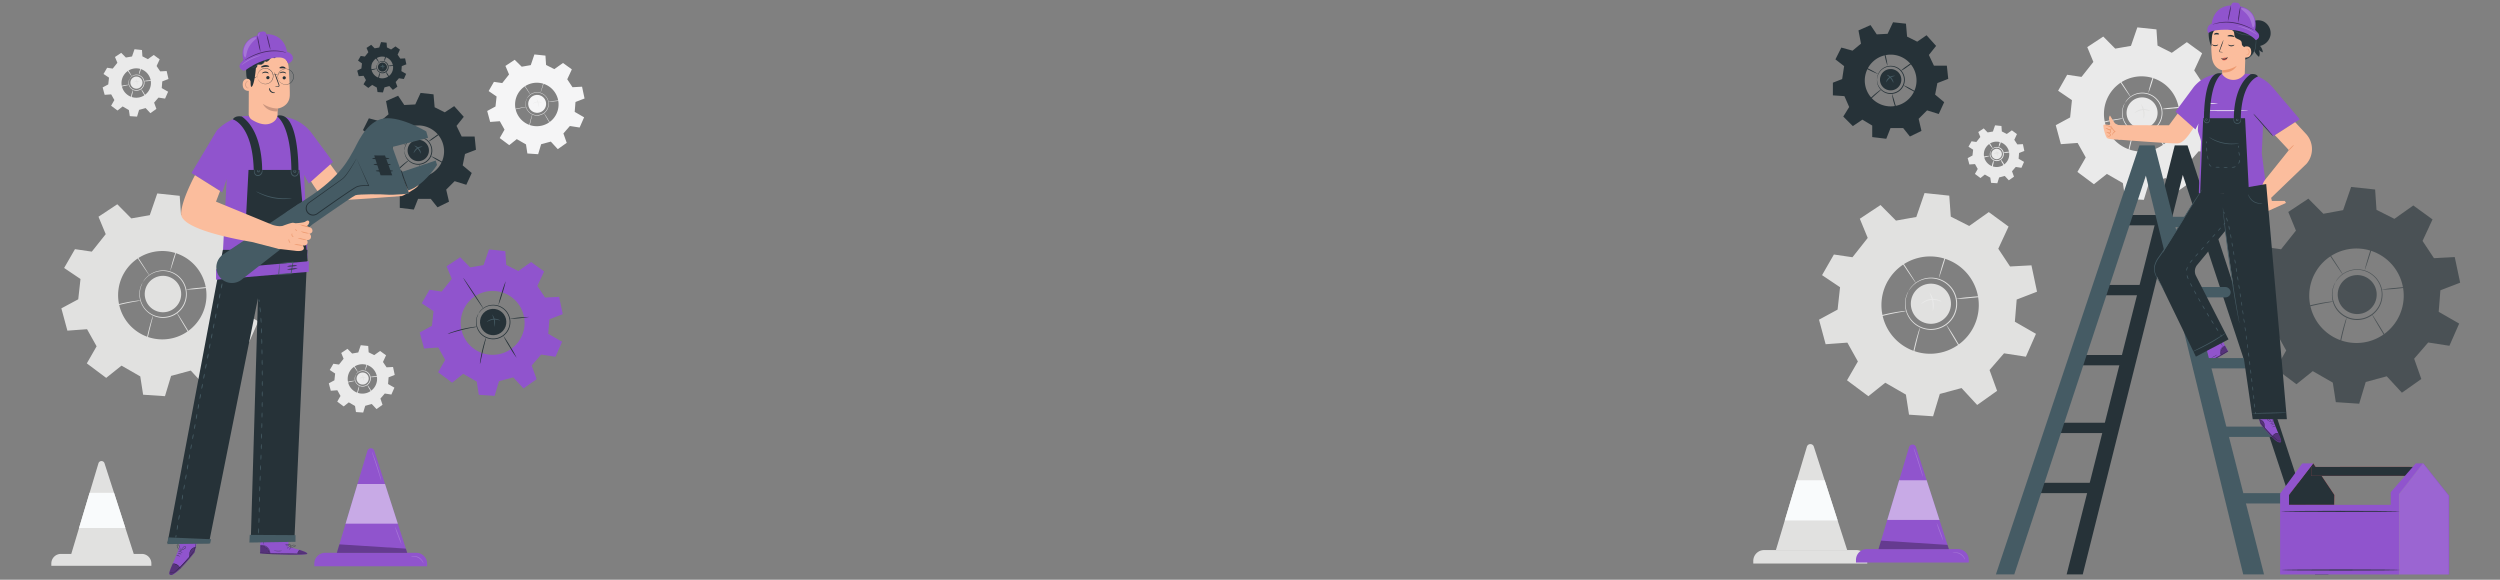 <svg id="Layer_1" data-name="Layer 1" xmlns="http://www.w3.org/2000/svg" viewBox="0 0 1380 320"><rect x="0" y="0" width="1380" height="320" fill="#808080" stroke="none"/><defs><style>.cls-1{fill:#e1e1e0}.cls-2{fill:#f9fbfc}.cls-3{fill:#eaeaea}.cls-5{fill:#263238}.cls-6{fill:#f5f5f6}.cls-7{fill:#455b64}.cls-8{fill:#9054cd}.cls-9{opacity:.5}.cls-10{fill:#fff}.cls-11{opacity:.3}.cls-12{opacity:.2}.cls-13{opacity:.4}.cls-14{fill:#fbbd9d}.cls-15{fill:#ec996f}.cls-16{fill:#f3725f}.cls-17{fill:#e7515b}.cls-19{fill:#cb967f}</style></defs><path class="cls-1" d="M83.56 312.32v-1.26a5.29 5.29 0 0 0-5.29-5.3H33.63a5.3 5.3 0 0 0-5.3 5.3v1.26ZM57.68 255.7l16.15 50.06H39.34l15-50a1.75 1.75 0 0 1 3.34-.06Z"/><path class="cls-2" d="M62.94 272.01H49.45l-5.83 19.46h25.6l-6.28-19.46z"/><path class="cls-1" d="M1030.73 311.08v-1.44a6 6 0 0 0-6-6h-50.92a6 6 0 0 0-6 6v1.44Zm-29.5-64.55 18.4 57.07h-39.32l17.09-57a2 2 0 0 1 3.83-.07Z"/><path class="cls-2" d="M1007.22 265.12h-15.38l-6.64 22.19h29.18l-7.16-22.19z"/><path class="cls-3" d="m1143.71 55.27-1 9.55-7.93 4.29 2.83 10.47 9.24-.68 4.49 8-4.61 8 9.11 6.79L1163 96l8.81 5.06 1.32 8.57 10.27.69 2.88-9.54 9.24-2.5 6.66 7.21 8.54-6-3.23-8.88 6.17-7.13 9.32 1.45 4.3-9.76-9-5.17.75-9.46 8.68-3.34-2.38-11.26-9.13.49-5-7.57 4.38-9.45-8.44-6.15-8.32 5.89-7.86-4-.6-8.93-10.55-1.11-3.52 10.21-8.68 1.52-6.61-6.66-8.83 5.82 3.37 8.18-6.54 8.26-7.92-1.17-5 8.81Zm20.43-2.71a20.76 20.76 0 1 1 7.67 28.34 20.75 20.75 0 0 1-7.67-28.34Z"/><path class="cls-3" d="M1173 56.86a23.05 23.05 0 0 1 1.7-2.08 10.93 10.93 0 0 1 6.43-3.14 10.73 10.73 0 0 1 9.58 3.76 10.79 10.79 0 0 1 2.46 5.73 10.7 10.7 0 0 1-6.32 11 10.37 10.37 0 0 1-3.1.85 10.23 10.23 0 0 1-3.08-.08 10.93 10.93 0 0 1-5.14-2.39 10.71 10.71 0 0 1-3-4 11 11 0 0 1-.52-7.14 21.64 21.64 0 0 1 .94-2.52 8.57 8.57 0 0 0-1.14 2.47 11 11 0 0 0 .38 7.33 11.11 11.11 0 0 0 3 4.18 11.26 11.26 0 0 0 5.34 2.53 10.49 10.49 0 0 0 3.22.1 10.28 10.28 0 0 0 3.25-.88 11.14 11.14 0 0 0 6.61-11.52 10.37 10.37 0 0 0-.88-3.24 10.54 10.54 0 0 0-1.71-2.74 11.2 11.2 0 0 0-4.88-3.33 11.07 11.07 0 0 0-11.64 2.88 8.38 8.38 0 0 0-1.5 2.23Z"/><path class="cls-3" d="M1163.07 33.74c-.12.08 2.7 4.57 6.29 10s6.61 9.82 6.73 9.75-2.7-4.57-6.29-10-6.61-9.83-6.73-9.75Zm-10.2 36.33a17.51 17.51 0 0 0 2.8-.78c1.71-.51 4.09-1.2 6.73-1.85s5.08-1.13 6.84-1.45a20.3 20.3 0 0 0 2.84-.6 13.18 13.18 0 0 0-2.9.23 69.19 69.19 0 0 0-6.9 1.32 67.28 67.28 0 0 0-6.72 2 15.35 15.35 0 0 0-2.69 1.13Zm24.96 2.41a11.52 11.52 0 0 0-.9 2.42c-.47 1.53-1.07 3.65-1.62 6s-1 4.55-1.2 6.13a11.63 11.63 0 0 0-.26 2.57 14.65 14.65 0 0 0 .63-2.51c.33-1.55.79-3.7 1.34-6.07s1.08-4.49 1.47-6a14.4 14.4 0 0 0 .54-2.54Zm11.17-1.27a71.83 71.83 0 0 0 4.12 7.33 66.9 66.9 0 0 0 4.57 7.06 69.57 69.57 0 0 0-4.12-7.33 65.07 65.07 0 0 0-4.57-7.06Zm1.64-35.4a63 63 0 0 0-2.65 7.72 65.73 65.73 0 0 0-2.16 7.87 62.24 62.24 0 0 0 2.65-7.72 65.18 65.18 0 0 0 2.16-7.87Zm2.36 24.44a41.37 41.37 0 0 0 6.48-.36 41.63 41.63 0 0 0 6.44-.87 39.32 39.32 0 0 0-6.49.35 41.8 41.8 0 0 0-6.43.88Zm-18-2.18a8.56 8.56 0 1 0 11.69-3.17 8.56 8.56 0 0 0-11.69 3.17Z"/><path class="cls-1" d="M1178.33 62.39a11.73 11.73 0 0 1 4.25-1.62 11.52 11.52 0 0 1 4.5.68c0-.06-.39-.41-1.2-.74a7 7 0 0 0-3.36-.46 6.92 6.92 0 0 0-3.18 1.17c-.72.5-1.05.93-1.01.97Z"/><path class="cls-1" d="M1181.76 57.38a27.32 27.32 0 0 1 1.3 4 29 29 0 0 1 .17 4.18 6.88 6.88 0 0 0 .34-4.27 6.84 6.84 0 0 0-1.81-3.91Zm-166.05 101.17-1.36 12.35-10.26 5.56 3.66 13.55 12-.88 5.8 10.4-6 10.39 11.79 8.79 9.33-7.45 11.39 6.55 1.72 11.08 13.28.9 3.72-12.34 12-3.24 8.62 9.33 11-7.8-4.17-11.49 8-9.22 12.06 1.87 5.57-12.63-11.65-6.68 1-12.24 11.23-4.33-3.08-14.56-11.81.63-6.5-9.8 5.68-12.22-10.92-8-10.81 7.66-10.17-5.16L1076 108l-13.65-1.44-4.55 13.21-11.23 2-8.53-8.6-11.42 7.58 4.36 10.59-8.42 10.66-10.25-1.51-6.54 11.39Zm26.43-3.51a26.86 26.86 0 1 1 9.92 36.67 26.86 26.86 0 0 1-9.92-36.71Z"/><path class="cls-1" d="M1053.54 160.61a24.7 24.7 0 0 1 2.18-2.72 14.2 14.2 0 0 1 8.33-4.1 14 14 0 0 1 12.46 4.89 13.32 13.32 0 0 1 2.12 3.41 13 13 0 0 1 1.07 4 13.88 13.88 0 0 1-8.21 14.3 12.86 12.86 0 0 1-4 1.1 13.11 13.11 0 0 1-4-.1 14.1 14.1 0 0 1-11.16-17.56 23.82 23.82 0 0 1 1.25-3.26.88.88 0 0 0-.13.19l-.33.59a6.34 6.34 0 0 0-.47 1 10 10 0 0 0-.51 1.42 13.14 13.14 0 0 0-.58 4.09 14.17 14.17 0 0 0 1.09 5.37 14.32 14.32 0 0 0 10.76 8.63 14.31 14.31 0 0 0 8.33-1 14.37 14.37 0 0 0 8.51-14.82 13.34 13.34 0 0 0-1.13-4.18 13.49 13.49 0 0 0-2.2-3.52 14.46 14.46 0 0 0-6.28-4.3 14.27 14.27 0 0 0-6.6-.64 14.06 14.06 0 0 0-5.18 1.76 13.3 13.3 0 0 0-3.24 2.56 9.16 9.16 0 0 0-1 1.16 6.61 6.61 0 0 0-.63.91l-.34.58c-.09.17-.12.24-.11.24Z"/><path class="cls-1" d="M1040.76 130.69c-.12.08 3.55 5.88 8.2 12.94s8.52 12.73 8.64 12.65-3.55-5.87-8.21-12.94-8.51-12.72-8.63-12.65Zm-13.2 47.01a30.5 30.5 0 0 0 3.61-1.06c2.21-.68 5.28-1.58 8.71-2.42s6.57-1.45 8.85-1.86a32.46 32.46 0 0 0 3.68-.72 4.08 4.08 0 0 0-1 0c-.65 0-1.58.16-2.73.32-2.3.32-5.47.88-8.92 1.72s-6.51 1.8-8.7 2.57c-1.09.39-2 .73-2.57 1a4.52 4.52 0 0 0-.93.45Zm32.29 3.11a19.91 19.91 0 0 0-1.1 3.16c-.61 2-1.37 4.72-2.08 7.79s-1.24 5.88-1.57 7.91a19 19 0 0 0-.4 3.32 21.88 21.88 0 0 0 .76-3.25c.42-2 1-4.8 1.72-7.86s1.41-5.82 1.92-7.81a22.42 22.42 0 0 0 .75-3.26Zm14.51-1.64c-.12.07 2.3 4.3 5.4 9.45s5.72 9.25 5.84 9.18-2.29-4.31-5.4-9.45a108.58 108.58 0 0 0-5.84-9.18Zm2.06-45.79a103.64 103.64 0 0 0-3.35 10 105.46 105.46 0 0 0-2.86 10.16c.14 0 1.64-4.44 3.35-10a105.46 105.46 0 0 0 2.86-10.16Zm3.04 31.62a69.06 69.06 0 0 0 8.39-.54 67.64 67.64 0 0 0 8.33-1.06 69 69 0 0 0-8.38.54 66.08 66.08 0 0 0-8.34 1.06Z"/><circle class="cls-1" cx="1065.86" cy="167.68" r="11.08" transform="rotate(-9.46 1065.772 167.705)"/><path class="cls-3" d="M1060.5 167.77a17.25 17.25 0 0 0 1.53-.9 10.26 10.26 0 0 1 8.11-.88 15.67 15.67 0 0 0 1.68.55 3.88 3.88 0 0 0-1.56-.9 9.18 9.18 0 0 0-4.33-.57 9.32 9.32 0 0 0-4.1 1.48 3.93 3.93 0 0 0-1.33 1.22Z"/><path class="cls-3" d="M1064.94 161.28a26 26 0 0 1 1.75 5.14 26.56 26.56 0 0 1 .15 5.42 9.72 9.72 0 0 0 .36-5.52 9.6 9.6 0 0 0-2.26-5.04Z"/><g style="opacity:.6"><path class="cls-5" d="m1252.5 153.68-1.32 12-10 5.39 3.56 13.16 11.6-.86 5.64 10.11-5.79 10.07 11.45 8.54 9-7.23 11.06 6.35 1.67 10.77 12.9.87 3.61-12 11.61-3.14 8.36 9.06 10.72-7.57-3.96-11.2 7.75-8.95 11.71 1.82 5.4-12.26-11.31-6.49.94-11.88 10.91-4.2-3-14.14-11.46.61-6.31-9.51 5.51-11.87-10.6-7.72-10.45 7.4-9.88-5-.75-11.21-13.25-1.4-4.42 12.8-10.9 2-8.28-8.35-11.09 7.35 4.23 10.28-8.21 10.32-10-1.46-6.35 11.06Zm25.66-3.41a26.08 26.08 0 1 1 9.63 35.6 26.08 26.08 0 0 1-9.63-35.6Z"/><path class="cls-5" d="M1289.22 155.68a25.2 25.2 0 0 1 2.13-2.64 13.72 13.72 0 0 1 8.08-4 13.48 13.48 0 0 1 6.22.67 13.64 13.64 0 0 1 5.88 4.07 13.63 13.63 0 0 1 3.1 7.23 13.53 13.53 0 0 1-8 13.89 12.78 12.78 0 0 1-3.92 1.07 13 13 0 0 1-3.89-.1 13.66 13.66 0 0 1-10.83-17 23.06 23.06 0 0 1 1.2-3.16.84.84 0 0 0-.12.18l-.32.58a5.94 5.94 0 0 0-.46 1 9.08 9.08 0 0 0-.49 1.38 12.72 12.72 0 0 0-.56 4 13.61 13.61 0 0 0 1 5.2 13.8 13.8 0 0 0 3.77 5.22 14.06 14.06 0 0 0 6.68 3.17 14 14 0 0 0 8.09-1 13.95 13.95 0 0 0 8.26-14.39 14 14 0 0 0-3.24-7.48 14 14 0 0 0-6.09-4.17 13.84 13.84 0 0 0-6.41-.62 13.56 13.56 0 0 0-5 1.71 13.34 13.34 0 0 0-3.15 2.48 10.57 10.57 0 0 0-.94 1.13 5.53 5.53 0 0 0-.6.88l-.34.57a1.46 1.46 0 0 0-.05.13Z"/><path class="cls-5" d="M1276.82 126.64c-.12.07 3.45 5.7 8 12.55s8.27 12.36 8.39 12.28-3.45-5.69-8-12.55-8.28-12.36-8.39-12.28ZM1264 172.27a32.14 32.14 0 0 0 3.5-1c2.14-.66 5.12-1.53 8.45-2.35s6.38-1.41 8.59-1.8a34.23 34.23 0 0 0 3.58-.7 3.49 3.49 0 0 0-1 0c-.63.05-1.54.16-2.65.31-2.24.31-5.31.86-8.66 1.67s-6.32 1.75-8.45 2.5c-1.06.38-1.91.7-2.49.95a3.77 3.77 0 0 0-.87.42Zm31.36 3.02a18.24 18.24 0 0 0-1.08 3.06c-.59 1.92-1.32 4.59-2 7.57s-1.21 5.7-1.53 7.68a19.67 19.67 0 0 0-.39 3.22 21.27 21.27 0 0 0 .74-3.15c.41-2 1-4.66 1.67-7.64s1.37-5.64 1.87-7.58a24.34 24.34 0 0 0 .72-3.16Zm14.08-1.6c-.12.08 2.23 4.18 5.24 9.18s5.55 9 5.67 8.91-2.23-4.18-5.24-9.17-5.55-8.99-5.67-8.92Zm2-44.45c-.13 0-1.59 4.31-3.26 9.71s-2.9 9.82-2.77 9.87 1.59-4.31 3.26-9.72 2.9-9.82 2.77-9.86Zm2.95 30.69a129.81 129.81 0 0 0 16.23-1.55 68.69 68.69 0 0 0-8.14.53 69.68 69.68 0 0 0-8.09 1.02Z"/><circle class="cls-5" cx="1301.18" cy="162.54" r="10.76" transform="rotate(-16.11 1301.404 162.552)"/><path class="cls-5" d="M1296 162.63a16.48 16.48 0 0 0 1.47-.88 10 10 0 0 1 7.88-.85 15.92 15.92 0 0 0 1.63.54 3.68 3.68 0 0 0-1.52-.88 8.94 8.94 0 0 0-8.17.89c-.92.61-1.29 1.14-1.29 1.18Z"/><path class="cls-5" d="M1300.3 156.32a26.52 26.52 0 0 1 1.69 5 26 26 0 0 1 .15 5.27 9.34 9.34 0 0 0 .35-5.36 9.44 9.44 0 0 0-2.19-4.91Z"/></g><path class="cls-1" d="m44.43 154-1.24 11.21-9.32 5 3.33 12.31 10.85-.8 5.28 9.44-5.41 9.43 10.7 8 8.46-6.76 10.35 5.94L79 217.88l12.06.81 3.38-11.2 10.86-2.94 7.82 8.47 10-7.09-3.8-10.43 7.26-8.37 10.94 1.7 5.06-11.46L132 171.3l.88-11.12 10.2-3.92L140.3 143l-10.72.57-5.9-8.89 5.15-11.11-9.91-7.22-9.78 6.92-9.23-4.69-.71-10.49-12.39-1.31-4.13 12-10.2 1.78-7.74-7.81-10.38 6.89 4 9.61-7.68 9.65-9.3-1.37-5.98 10.39Zm24-3.19a24.39 24.39 0 1 1 9 33.29 24.4 24.4 0 0 1-9.01-33.27Z"/><path class="cls-1" d="M78.77 155.88a22.68 22.68 0 0 1 2-2.46 12.84 12.84 0 0 1 7.56-3.72 12.53 12.53 0 0 1 5.82.62 12.71 12.71 0 0 1 5.5 3.81 12.65 12.65 0 0 1 2.9 6.76 12.61 12.61 0 0 1-7.46 13 12.68 12.68 0 0 1-7.3.9 12.75 12.75 0 0 1-6.08-2.79 12.54 12.54 0 0 1-3.47-4.71 12.9 12.9 0 0 1-.6-8.41 23.66 23.66 0 0 1 1.13-3 .74.74 0 0 0-.12.18l-.3.54a6.41 6.41 0 0 0-.43.9 10 10 0 0 0-.46 1.29 12.18 12.18 0 0 0-.52 3.71 13.09 13.09 0 0 0 4.51 9.76 13.18 13.18 0 0 0 6.25 3 12.1 12.1 0 0 0 3.76.12 12.56 12.56 0 0 0 3.8-1 13 13 0 0 0 7.74-13.54 12.51 12.51 0 0 0-1-3.8 12.28 12.28 0 0 0-2-3.19A13 13 0 0 0 83.57 151a12.53 12.53 0 0 0-2.95 2.33 8.44 8.44 0 0 0-.88 1.05 5.5 5.5 0 0 0-.56.83l-.32.53q-.1.14-.09.14Z"/><path class="cls-1" d="M67.17 128.72c-.11.08 3.22 5.33 7.44 11.75S82.35 152 82.46 152s-3.23-5.33-7.45-11.74-7.73-11.61-7.84-11.54ZM55.19 171.4a30 30 0 0 0 3.27-1c2-.62 4.79-1.43 7.91-2.2s6-1.31 8-1.69a30.08 30.08 0 0 0 3.35-.65 3.6 3.6 0 0 0-.92 0c-.59 0-1.44.15-2.48.29-2.09.29-5 .8-8.09 1.56s-5.92 1.64-7.91 2.34c-1 .36-1.79.66-2.33.89a3.28 3.28 0 0 0-.8.46Zm29.31 2.83a17.86 17.86 0 0 0-1 2.86c-.55 1.79-1.24 4.29-1.89 7.08s-1.12 5.33-1.42 7.18a17.37 17.37 0 0 0-.36 3 21.91 21.91 0 0 0 .69-3c.38-1.83.91-4.36 1.56-7.14s1.28-5.28 1.74-7.09a19.69 19.69 0 0 0 .68-2.89Zm13.18-1.5c-.11.07 2.08 3.91 4.9 8.58s5.19 8.41 5.3 8.34-2.08-3.91-4.9-8.58-5.19-8.4-5.3-8.34Zm1.87-41.57a95.68 95.68 0 0 0-3 9.08 93.79 93.79 0 0 0-2.59 9.23c.12 0 1.48-4 3-9.09s2.71-9.18 2.59-9.22Zm2.76 28.71a61.79 61.79 0 0 0 7.61-.49 61.86 61.86 0 0 0 7.57-1 59.51 59.51 0 0 0-7.61.49 61.51 61.51 0 0 0-7.57 1Z"/><circle class="cls-1" cx="89.95" cy="162.31" r="10.06" transform="rotate(-15.34 89.957 162.296)"/><path class="cls-1" d="M85.09 162.38a12.92 12.92 0 0 0 1.39-.82 9.76 9.76 0 0 1 3.6-1.16 9.51 9.51 0 0 1 3.76.37 13 13 0 0 0 1.53.5 3.5 3.5 0 0 0-1.42-.82 8.34 8.34 0 0 0-7.65.83 3.7 3.7 0 0 0-1.21 1.1Z"/><path class="cls-1" d="M89.13 156.49a24.72 24.72 0 0 1 1.58 4.66 24.75 24.75 0 0 1 .14 4.93 10.42 10.42 0 0 0-1.72-9.59Z"/><path class="cls-6" d="m274.12 53.26-.61 5.52-4.58 2.48 1.64 6.05 5.33-.4 2.6 4.65-2.66 4.64 5.26 3.92 4.16-3.32 5.09 2.92.76 5 5.94.4 1.66-5.51 5.34-1.45 3.84 4.17 4.94-3.49-1.83-5.18 3.57-4.11 5.38.84 2.48-5.64-5.2-3 .44-5.46 5-1.93-1.38-6.51-5.27.29-2.9-4.38 2.54-5.46-4.88-3.55-4.81 3.41-4.54-2.31-.34-5.16-6.1-.64-2 5.89-5 .88-3.88-3.82-5.11 3.38 2 4.72-3.77 4.75-4.58-.67-2.92 5.08Zm11.8-1.56a12 12 0 1 1 4.43 16.37 12 12 0 0 1-4.43-16.37Z"/><path class="cls-6" d="M291 54.18a11.87 11.87 0 0 1 1-1.18 6.34 6.34 0 0 1 3.72-1.83 6.12 6.12 0 0 1 2.86.31 6.3 6.3 0 0 1 2.71 1.87 5.88 5.88 0 0 1 .94 1.52 5.76 5.76 0 0 1 .48 1.81A6.2 6.2 0 0 1 299 63a5.87 5.87 0 0 1-1.81.49 6 6 0 0 1-1.79 0 6.34 6.34 0 0 1-3-1.39 6.36 6.36 0 0 1-2-6.45 10.49 10.49 0 0 1 .56-1.46s0 0-.06.09l-.15.26a4 4 0 0 0-.21.45 5.07 5.07 0 0 0-.22.63 5.92 5.92 0 0 0-.26 1.83 6.24 6.24 0 0 0 .48 2.39 6.44 6.44 0 0 0 4.81 3.86 6.59 6.59 0 0 0 3.72-.45 6.41 6.41 0 0 0 3.8-6.62 6.17 6.17 0 0 0-.51-1.87 6 6 0 0 0-1-1.57 6.57 6.57 0 0 0-2.8-1.92 6.35 6.35 0 0 0-2.95-.28 6.23 6.23 0 0 0-2.31.78 6.06 6.06 0 0 0-1.45 1.15 3.64 3.64 0 0 0-.43.51 2 2 0 0 0-.28.41l-.16.26c.02.05.02.08.02.08Z"/><path class="cls-6" d="M285.3 40.83c-.05 0 1.59 2.62 3.66 5.77s3.81 5.68 3.86 5.65-1.58-2.62-3.66-5.78-3.8-5.68-3.86-5.64Zm-5.89 20.98a12 12 0 0 0 1.61-.47c1-.3 2.36-.71 3.89-1.08s2.93-.65 3.95-.83 1.65-.29 1.65-.32a1.65 1.65 0 0 0-.46 0c-.29 0-.7.07-1.22.15-1 .14-2.44.39-4 .76s-2.9.81-3.88 1.16c-.49.17-.88.32-1.15.43a2.32 2.32 0 0 0-.39.2Zm14.42 1.39a8.27 8.27 0 0 0-.5 1.41c-.27.88-.6 2.11-.92 3.48s-.56 2.62-.7 3.53a8.46 8.46 0 0 0-.18 1.48 11.17 11.17 0 0 0 .34-1.45c.18-.9.45-2.14.76-3.51s.63-2.59.86-3.49a11.16 11.16 0 0 0 .34-1.45Zm6.48-.73c-.06 0 1 1.92 2.4 4.22s2.56 4.13 2.61 4.1a45.62 45.62 0 0 0-2.41-4.22c-1.38-2.3-2.55-4.14-2.6-4.1Zm.92-20.47a44.69 44.69 0 0 0-1.5 4.47C299 49 298.39 51 298.45 51s.73-2 1.5-4.47 1.34-4.53 1.28-4.53Zm1.35 14.14a30.45 30.45 0 0 0 3.75-.24 32.63 32.63 0 0 0 3.72-.47 28.33 28.33 0 0 0-3.75.24 32.63 32.63 0 0 0-3.72.47Z"/><circle class="cls-6" cx="296.51" cy="57.34" r="4.95" transform="rotate(-17.82 296.475 57.328)"/><path class="cls-3" d="M294.12 57.38a7.75 7.75 0 0 0 .68-.4 4.65 4.65 0 0 1 1.77-.58 4.92 4.92 0 0 1 1.85.18 7.54 7.54 0 0 0 .75.25 1.75 1.75 0 0 0-.7-.4 4.06 4.06 0 0 0-3.76.41c-.41.28-.61.52-.59.54Z"/><path class="cls-3" d="M296.1 54.48a11.84 11.84 0 0 1 .78 2.29 11.6 11.6 0 0 1 .12 2.43 4.43 4.43 0 0 0 .16-2.47 4.3 4.3 0 0 0-1.06-2.25Zm793.07 28.16-.36 3.2-2.66 1.44.95 3.51 3.1-.22 1.51 2.69-1.55 2.74 3.06 2.28 2.41-1.93 3 1.7.44 2.87 3.45.23 1-3.19 3.1-.84 2.23 2.41 2.87-2-1.09-3 2.07-2.38 3.13.48 1.44-3.27-3-1.74.25-3.17 2.91-1.12-.79-3.77-3.07.16-1.68-2.54 1.47-3.17-2.83-2.06-2.79 2-2.74-1.41-.2-3-3.53-.37-1.18 3.42-2.92.51-2.17-2.23-3 2 1.13 2.74-2.19 2.76-2.66-.39-1.69 3Zm6.85-.91a7 7 0 1 1 2.57 9.51 7 7 0 0 1-2.59-9.51Z"/><path class="cls-3" d="M1099 83.17s.21-.25.62-.65a3.72 3.72 0 0 1 2.12-1 3.48 3.48 0 0 1 3.42 5.17 3.48 3.48 0 0 1-6.19-.35 3.63 3.63 0 0 1-.22-2.32c.13-.56.29-.84.25-.87a1.93 1.93 0 0 0-.45.81 3.75 3.75 0 0 0 .08 2.53 3.86 3.86 0 0 0 2.89 2.36 3.91 3.91 0 0 0 3.67-6.39 3.85 3.85 0 0 0-3.5-1.3 3.7 3.7 0 0 0-2.22 1.2 1.8 1.8 0 0 0-.47.81Z"/><path class="cls-3" d="M1095.66 75.42a15.41 15.41 0 0 0 2 3.46 15.5 15.5 0 0 0 2.4 3.17 15.41 15.41 0 0 0-2-3.46 15.5 15.5 0 0 0-2.4-3.17Zm-3.42 12.18a70.81 70.81 0 0 0 6.44-1.57 12.47 12.47 0 0 0-6.44 1.57Zm8.37.81a7.15 7.15 0 0 0-1 2.79 7.38 7.38 0 0 0-.32 3 10.33 10.33 0 0 0 .83-2.84 10.32 10.32 0 0 0 .49-2.95Zm3.76-.41a7.66 7.66 0 0 0 1.23 2.55 7.82 7.82 0 0 0 1.68 2.28 8.11 8.11 0 0 0-1.23-2.55 8.18 8.18 0 0 0-1.68-2.28Zm.53-11.88a7.16 7.16 0 0 0-1.05 2.53 7.29 7.29 0 0 0-.56 2.69 7.4 7.4 0 0 0 1.06-2.53 7.4 7.4 0 0 0 .55-2.69Zm.79 8.19a9.36 9.36 0 0 0 4.33-.41 4.65 4.65 0 0 0-2.19-.06 4.93 4.93 0 0 0-2.14.47Zm-6.02-.73a2.87 2.87 0 1 0 3.92-1.06 2.88 2.88 0 0 0-3.92 1.06Z"/><path class="cls-1" d="M1100.78 85c.1.11.66-.3 1.44-.37s1.41.18 1.49 0-.55-.67-1.55-.57-1.5.94-1.38.94Z"/><path class="cls-1" d="M1101.93 83.35c-.13.08.14.64.26 1.36s.08 1.34.23 1.38.44-.62.28-1.47-.7-1.36-.77-1.27Z"/><path class="cls-3" d="m60.17 42.86-.41 3.73-3.1 1.67 1.11 4.09 3.6-.26 1.76 3.14-1.8 3.13L64.88 61l2.82-2.24 3.44 2 .51 3.35 4 .27 1.13-3.73 3.61-1L83 62.47l3.33-2.35-1.26-3.47 2.41-2.78 3.64.56 1.68-3.81-3.52-2 .29-3.69L93 43.61l-1-4.4-3.56.19-2-2.95 1.71-3.69-3.29-2.41-3.25 2.31-3-1.56-.24-3.49-4.12-.44-1.37 4-3.39.59-2.57-2.59-3.45 2.29 1.32 3.19-2.56 3.21-3.09-.46-2 3.44Zm8-1.06a8.11 8.11 0 1 1 3 11.07 8.11 8.11 0 0 1-3.03-11.07Z"/><path class="cls-3" d="M71.58 43.48s.22-.32.69-.79a4.3 4.3 0 0 1 2.49-1.19 4.13 4.13 0 1 1-3.28 5.73 4.21 4.21 0 0 1-.23-2.75c.16-.65.37-1 .33-1a1.14 1.14 0 0 0-.16.23 3.35 3.35 0 0 0-.31.73 4.28 4.28 0 0 0 .12 2.89 4.44 4.44 0 0 0 5.88 2.37 4.45 4.45 0 0 0 2.63-4.58 4.43 4.43 0 0 0-5-3.88 4.21 4.21 0 0 0-2.56 1.35 2.94 2.94 0 0 0-.47.64.92.92 0 0 0-.13.25Z"/><path class="cls-3" d="M67.73 34.45a27.82 27.82 0 0 0 2.38 4 28.67 28.67 0 0 0 2.7 3.76 28.52 28.52 0 0 0-2.39-4 30.4 30.4 0 0 0-2.69-3.76Zm-3.99 14.19c0 .1 1.68-.45 3.75-.94s3.76-.78 3.75-.89a12.82 12.82 0 0 0-3.84.52 13.19 13.19 0 0 0-3.66 1.31Zm9.75.94a12.15 12.15 0 0 0-1.07 3.28 12.59 12.59 0 0 0-.49 3.41 20.79 20.79 0 0 0 .86-3.33 23.37 23.37 0 0 0 .7-3.36Zm4.38-.5A14.38 14.38 0 0 0 79.4 52a14.27 14.27 0 0 0 1.86 2.71 14.51 14.51 0 0 0-1.54-2.9 14.27 14.27 0 0 0-1.85-2.73Zm.62-13.82a13.73 13.73 0 0 0-1.12 3 13.54 13.54 0 0 0-.76 3.1 13.73 13.73 0 0 0 1.12-3 13.54 13.54 0 0 0 .76-3.1Zm.92 9.55a9.12 9.12 0 0 0 2.59-.06 8.27 8.27 0 0 0 2.5-.43 9.13 9.13 0 0 0-2.54.06 8.27 8.27 0 0 0-2.55.43ZM72.4 44a3.34 3.34 0 1 0 4.6-1.28A3.35 3.35 0 0 0 72.4 44Z"/><path class="cls-1" d="M73.68 45.64a9 9 0 0 1 1.67-.55 8.55 8.55 0 0 1 1.75.18 2.37 2.37 0 0 0-3.42.37Z"/><path class="cls-1" d="M75 43.68c-.09.06.28.7.43 1.57s0 1.6.15 1.62a2.1 2.1 0 0 0 .21-1.68c-.15-.96-.69-1.57-.79-1.51Z"/><path class="cls-3" d="m185 206.19-.41 3.73-3.09 1.68 1.1 4.09 3.61-.27 1.75 3.14-1.8 3.13 3.56 2.66 2.81-2.25 3.44 2 .52 3.35 4 .27 1.12-3.72 3.61-1 2.6 2.81 3.34-2.35L210 220l2.41-2.78 3.63.57 1.68-3.81-3.51-2 .29-3.7 3.39-1.3-.93-4.4-3.56.19-2-2.95 1.71-3.69-3.3-2.4-3.25 2.3-3.07-1.56-.23-3.49-4.12-.43-1.37 4-3.39.6-2.58-2.6-3.44 2.29 1.31 3.19-2.55 3.21-3.09-.45-2 3.44Zm8-1.06a8.11 8.11 0 1 1 3 11.07 8.11 8.11 0 0 1-3-11.07Z"/><path class="cls-3" d="M196.46 206.81s.21-.31.69-.79a4.3 4.3 0 0 1 2.49-1.19 4.13 4.13 0 1 1-3.29 5.73 4.34 4.34 0 0 1-.23-2.75c.17-.65.37-1 .34-1a1 1 0 0 0-.16.23 3.83 3.83 0 0 0-.32.73 4.29 4.29 0 0 0 .13 2.89 4.41 4.41 0 0 0 3.3 2.68A4.35 4.35 0 0 0 202 213a4.39 4.39 0 0 0 2.63-4.58 4.3 4.3 0 0 0-1-2.38 4.43 4.43 0 0 0-4-1.5 4.33 4.33 0 0 0-2.57 1.35 3.19 3.19 0 0 0-.46.64.92.92 0 0 0-.14.28Z"/><path class="cls-3" d="M192.6 197.79a29.48 29.48 0 0 0 2.39 4 30.4 30.4 0 0 0 2.69 3.76 28.47 28.47 0 0 0-2.38-4 27.33 27.33 0 0 0-2.7-3.76ZM188.62 212c0 .1 1.68-.44 3.74-.94s3.77-.78 3.76-.89a13.27 13.27 0 0 0-3.85.52 12.88 12.88 0 0 0-3.65 1.31Zm9.74.91a12.8 12.8 0 0 0-1.06 3.28 12.59 12.59 0 0 0-.49 3.41 22.91 22.91 0 0 0 .85-3.33 20.5 20.5 0 0 0 .7-3.36Zm4.38-.5a14.76 14.76 0 0 0 1.54 2.91 15.92 15.92 0 0 0 1.85 2.72 13.79 13.79 0 0 0-1.53-2.91 15 15 0 0 0-1.86-2.72Zm.62-13.81a14.46 14.46 0 0 0-1.11 3 13.54 13.54 0 0 0-.76 3.1 26.5 26.5 0 0 0 1.87-6.08Zm.92 9.54a8.7 8.7 0 0 0 2.54-.06 8.88 8.88 0 0 0 2.51-.42 8.48 8.48 0 0 0-2.54.05 8.29 8.29 0 0 0-2.51.43Zm-7-.86a3.34 3.34 0 1 0 4.56-1.23 3.35 3.35 0 0 0-4.56 1.23Z"/><path class="cls-1" d="M198.56 209a9 9 0 0 1 1.67-.55 8.39 8.39 0 0 1 1.74.18 2 2 0 0 0-1.78-.55c-1.11.1-1.72.84-1.63.92Z"/><path class="cls-1" d="M199.9 207c-.09.07.27.71.42 1.58s.05 1.59.15 1.61a2.08 2.08 0 0 0 .22-1.68 2.18 2.18 0 0 0-.79-1.51Z"/><path class="cls-5" d="m205.32 92.14 2.64 6-3.26 5.27 5.27 5.28 5.28-3.57 5.43 3.26v6.36l7.76.93 2.33-5.89h7l3.72 4.65 6.36-3.1-1.55-6.67 4.66-4.66 6.44 2 3-6.52-5-4.19 1.28-6.29 6.05-2.33-.73-7.29h-7.14l-2.86-5.9 4-5-5.28-5.9-5.21 3.42-5.59-2.8-.62-7.13-7.14-.78-2.94 6.36-6.06.31-3.41-5.12-6.67 2.95 1.39 7.29-4.65 3.92-6.21-1.7-3.26 6.51 4.81 3.73-1.08 7.13-5.12 2v7Zm11.25-8.61a14.28 14.28 0 1 1 14.27 14.27 14.27 14.27 0 0 1-14.27-14.27Z"/><path class="cls-5" d="M223.29 83.08c.06 0 0-.68.33-1.82a7.59 7.59 0 0 1 2.76-4 7.34 7.34 0 0 1 11.76 5.86 7.34 7.34 0 0 1-1.41 4.31 7.25 7.25 0 0 1-3.39 2.57 7.37 7.37 0 0 1-7-1 7.63 7.63 0 0 1-2.76-4c-.3-1.15-.27-1.83-.33-1.82a2.49 2.49 0 0 0 0 .48 5.45 5.45 0 0 0 .17 1.38 7.5 7.5 0 0 0 2.73 4.28 7.75 7.75 0 0 0 12.47-6.14 7.79 7.79 0 0 0-1.52-4.61 7.64 7.64 0 0 0-3.63-2.7 7.77 7.77 0 0 0-4.08-.31 7.57 7.57 0 0 0-3.24 1.48 7.45 7.45 0 0 0-2.73 4.27 5.5 5.5 0 0 0-.17 1.38 2.66 2.66 0 0 0 .04.39Z"/><path class="cls-5" d="M209.49 72.67a64.4 64.4 0 0 0 7.15 3.89A67.79 67.79 0 0 0 224 80a64.4 64.4 0 0 0-7.15-3.89 67.79 67.79 0 0 0-7.36-3.44Zm6.36 25.16c.11.09 2.11-2.21 4.83-4.78s5.1-4.47 5-4.59a7.28 7.28 0 0 0-1.68 1.09 41.33 41.33 0 0 0-3.68 3.14A44 44 0 0 0 217 96.2a7 7 0 0 0-1.15 1.63Zm15.7-7.11a27 27 0 0 0 1.32 5.92 26.31 26.31 0 0 0 2.18 5.66c.13 0-.74-2.61-1.7-5.81a56.44 56.44 0 0 0-1.8-5.77Zm6.25-4.6a34.41 34.41 0 0 0 4.93 3 34.07 34.07 0 0 0 5.18 2.59 33.72 33.72 0 0 0-4.93-3 33.56 33.56 0 0 0-5.18-2.59Zm-11.17-21.65a31.85 31.85 0 0 0 1 5.52 30.68 30.68 0 0 0 1.48 5.42 32 32 0 0 0-1-5.53 31 31 0 0 0-1.48-5.41Zm9.77 13.77a20 20 0 0 0 3.79-2.38 20.75 20.75 0 0 0 3.5-2.78 20 20 0 0 0-3.79 2.38 20.26 20.26 0 0 0-3.5 2.78ZM225 83.08a5.89 5.89 0 1 0 5.88-5.89 5.88 5.88 0 0 0-5.88 5.89Z"/><path class="cls-7" d="M228.4 84.53a9.75 9.75 0 0 1 2-2.36 10.22 10.22 0 0 1 2.88-1.2c0-.06-.37-.14-1-.08a4.73 4.73 0 0 0-3.69 2.69c-.22.56-.25.94-.19.95Z"/><path class="cls-7" d="M228.73 80.37c-.07.13 1.07.76 2.08 2s1.45 2.44 1.59 2.39a4.25 4.25 0 0 0-1.21-2.76 4.17 4.17 0 0 0-2.46-1.63Z"/><path class="cls-5" d="m1018.11 53.06 2.64 6-3.26 5.28 5.28 5.27 5.27-3.57 5.43 3.26v6.36l7.76.94 2.33-5.9h7l3.72 4.65 6.37-3.1-1.56-6.67 4.66-4.66 6.44 2 3-6.52-5-4.18 1.24-6.37 6-2.32-.77-7.3h-7.14l-2.79-5.89 4-5-5.28-5.89-5.15 3.55-5.59-2.79-.62-7.14-7.13-.78-3 6.37-6 .31-3.42-5.12-6.67 2.94 1.4 7.3-4.66 3.87-6.2-1.7-3.26 6.51 4.81 3.73-1.09 7.14-5.12 2v7Zm11.25-8.61a14.28 14.28 0 1 1 14.28 14.27 14.28 14.28 0 0 1-14.28-14.27Z"/><path class="cls-5" d="M1036.09 44c.06 0 0-.67.33-1.82a7.51 7.51 0 0 1 2.76-4 7.34 7.34 0 0 1 7-1 7.2 7.2 0 0 1 3.39 2.55 7.28 7.28 0 0 1 0 8.64 7.2 7.2 0 0 1-3.39 2.55 7.34 7.34 0 0 1-7-1 7.51 7.51 0 0 1-2.76-4c-.31-1.15-.27-1.82-.33-1.82a1.52 1.52 0 0 0 0 .48 6.73 6.73 0 0 0 .17 1.39 7.56 7.56 0 0 0 2.73 4.27 7.68 7.68 0 0 0 3.24 1.48 7.82 7.82 0 0 0 4.09-.31 7.68 7.68 0 0 0 3.62-2.7 7.75 7.75 0 0 0 0-9.22 7.68 7.68 0 0 0-3.62-2.7 7.79 7.79 0 0 0-4.08-.31 7.67 7.67 0 0 0-3.25 1.48 7.56 7.56 0 0 0-2.73 4.27 6.65 6.65 0 0 0-.17 1.39 1.52 1.52 0 0 0 0 .38Z"/><path class="cls-5" d="M1022.28 33.6a67.09 67.09 0 0 0 7.16 3.88 67.19 67.19 0 0 0 7.37 3.45 67.31 67.31 0 0 0-7.15-3.89 65.53 65.53 0 0 0-7.38-3.44Zm6.36 25.15c.11.09 2.11-2.2 4.83-4.78s5.11-4.47 5-4.59a7.16 7.16 0 0 0-1.68 1.1 42.72 42.72 0 0 0-3.68 3.13 40.67 40.67 0 0 0-3.31 3.52 7.41 7.41 0 0 0-1.16 1.62Zm15.7-7.11a27.15 27.15 0 0 0 1.33 5.92 26.63 26.63 0 0 0 2.17 5.66 59.26 59.26 0 0 0-1.7-5.81 57.46 57.46 0 0 0-1.8-5.77Zm6.26-4.64a33.23 33.23 0 0 0 4.93 3 33.58 33.58 0 0 0 5.17 2.58 33.72 33.72 0 0 0-4.93-3 34.25 34.25 0 0 0-5.17-2.58Zm-11.17-21.61a31.23 31.23 0 0 0 1 5.53 31.79 31.79 0 0 0 1.48 5.41 32.35 32.35 0 0 0-1-5.52 33.25 33.25 0 0 0-1.48-5.42Zm9.77 13.77a20.53 20.53 0 0 0 3.78-2.38 20.26 20.26 0 0 0 3.5-2.78 20 20 0 0 0-3.79 2.38 19.93 19.93 0 0 0-3.49 2.78ZM1037.75 44a5.89 5.89 0 1 0 5.89-5.89 5.89 5.89 0 0 0-5.89 5.89Z"/><path class="cls-7" d="M1041.19 45.46a10.16 10.16 0 0 1 2-2.37 10 10 0 0 1 2.87-1.19c0-.07-.37-.15-1-.08a4.59 4.59 0 0 0-2.19.87 4.66 4.66 0 0 0-1.51 1.81c-.2.56-.23.94-.17.96Z"/><path class="cls-7" d="M1041.52 41.29c-.07.13 1.08.77 2.08 2s1.45 2.43 1.59 2.39A4.16 4.16 0 0 0 1044 43a4.19 4.19 0 0 0-2.48-1.71Z"/><path class="cls-8" d="m239.31 171.76-.89 8.1-6.74 3.65 2.41 8.89 7.84-.58 3.82 6.83-3.91 6.82 7.73 5.77 6.12-4.89 7.48 4.3 1.12 7.27 8.73.59 2.44-8.1 7.85-2.12 5.65 6.12 7.25-5.12-2.74-7.54 5.24-6.05 7.91 1.23 3.66-8.29-7.65-4.39.64-8 7.37-2.84-2-9.56-7.75.41-4.27-6.42 3.73-8-7.17-5.22-7.07 5-6.67-3.39-.51-7.58-9-1-3 8.67-7.37 1.29L254 142l-7.49 5 2.86 6.94-5.56 7-6.72-1-4.29 7.48Zm17.35-2.31a17.63 17.63 0 1 1 6.51 24.07 17.62 17.62 0 0 1-6.51-24.07Z"/><path class="cls-5" d="M264.14 173.11a18.31 18.31 0 0 1 1.45-1.77 9.29 9.29 0 0 1 5.45-2.67 9.09 9.09 0 0 1 4.19.46 9.26 9.26 0 0 1 3.95 2.74 8.57 8.57 0 0 1 1.37 2.23 8.68 8.68 0 0 1 .71 2.63 9.07 9.07 0 0 1-5.36 9.33 9 9 0 0 1-5.25.66 9.23 9.23 0 0 1-7.31-11.47 17.15 17.15 0 0 1 .8-2.14 7.05 7.05 0 0 0-1 2.09 9.4 9.4 0 0 0 2.88 9.78 9.48 9.48 0 0 0 4.53 2.15 9 9 0 0 0 2.74.09 9.14 9.14 0 0 0 2.76-.75 9.47 9.47 0 0 0 5.62-9.79 8.76 8.76 0 0 0-.75-2.75 9 9 0 0 0-1.45-2.33 9.66 9.66 0 0 0-4.15-2.83 9.43 9.43 0 0 0-9.89 2.45 7.1 7.1 0 0 0-1.29 1.89Z"/><path class="cls-5" d="M255.75 153.47c-.1.07 2.29 3.89 5.34 8.52s5.61 8.34 5.71 8.28-2.28-3.89-5.33-8.52-5.62-8.34-5.72-8.28Zm-8.66 30.86a16.52 16.52 0 0 0 2.38-.66c1.45-.44 3.47-1 5.72-1.57s4.3-1 5.8-1.24a16.75 16.75 0 0 0 2.41-.51 11.16 11.16 0 0 0-2.46.19 57.38 57.38 0 0 0-5.86 1.12 59 59 0 0 0-5.71 1.7 10.91 10.91 0 0 0-2.28.97Zm21.19 2.04a10.6 10.6 0 0 0-.76 2.06c-.41 1.29-.91 3.09-1.38 5.11s-.81 3.86-1 5.2a10.1 10.1 0 0 0-.22 2.18 11 11 0 0 0 .54-2.12c.28-1.33.68-3.15 1.14-5.16s.92-3.82 1.25-5.13a11 11 0 0 0 .43-2.14Zm9.53-1.08a55.67 55.67 0 0 0 3.49 6.23 56.28 56.28 0 0 0 3.88 6 57.68 57.68 0 0 0-3.49-6.23 58.2 58.2 0 0 0-3.88-6Zm1.35-30.06a54.17 54.17 0 0 0-2.26 6.55 54 54 0 0 0-1.82 6.69 52.47 52.47 0 0 0 2.25-6.55 53.13 53.13 0 0 0 1.83-6.69Zm1.99 20.77a67.44 67.44 0 0 0 11-1.05 67.44 67.44 0 0 0-11 1.05Z"/><circle class="cls-5" cx="272.22" cy="177.75" r="7.27" transform="rotate(-70.51 272.234 177.75)"/><path class="cls-7" d="M268.71 177.81a9.84 9.84 0 0 1 3.61-1.38 10 10 0 0 1 3.81.57c0-.05-.32-.35-1-.63a6 6 0 0 0-5.56.6c-.57.43-.9.8-.86.84Z"/><path class="cls-7" d="M271.62 173.54a26 26 0 0 1 1.1 3.39 25.3 25.3 0 0 1 .15 3.55 7.16 7.16 0 0 0-1.25-6.94Z"/><path class="cls-5" d="m199.81 35-.31 2.78-2.31 1.22.83 3.05 2.69-.2L202 44.2l-1.34 2.34 2.65 2 2.1-1.67 2.59 1.45.39 2.5 3 .2.84-2.78 2.69-.73 1.94 2.1 2.49-1.75-.94-2.59 1.8-2.08 2.72.42 1.25-2.84-2.62-1.51.22-2.76 2.53-1-.7-3.28-2.66.14-1.46-2.21 1.28-2.75-2.46-1.79-2.43 1.71-2.29-1.16-.18-2.6-3.07-.33-1 3-2.53.44-1.92-1.94-2.57 1.71 1 2.39-1.91 2.39-2.3-.34-1.48 2.57Zm6-.79a6 6 0 1 1 2.19 8.23 6 6 0 0 1-2.23-8.26Z"/><path class="cls-5" d="M208.33 35.44s.18-.23.54-.57a3.17 3.17 0 0 1 1.85-.85 3 3 0 1 1-2.41 4.19 3.1 3.1 0 0 1-.19-2c.11-.49.25-.74.21-.75a1.5 1.5 0 0 0-.38.7 3.13 3.13 0 0 0 .07 2.19 3.31 3.31 0 0 0 2.5 2.05 3.39 3.39 0 0 0 3.19-5.55 3.34 3.34 0 0 0-3-1.13 3.17 3.17 0 0 0-1.93 1 1.62 1.62 0 0 0-.45.72Z"/><path class="cls-5" d="M205.45 28.7a13.73 13.73 0 0 0 1.71 3 13.22 13.22 0 0 0 2.09 2.76 13.66 13.66 0 0 0-1.71-3 13 13 0 0 0-2.09-2.76Zm-2.97 10.59a14.68 14.68 0 0 0 2.82-.62 14.51 14.51 0 0 0 2.78-.75 11 11 0 0 0-5.6 1.37Zm7.28.71a6.28 6.28 0 0 0-.88 2.43 6 6 0 0 0-.28 2.57 9.26 9.26 0 0 0 .72-2.46 9.5 9.5 0 0 0 .44-2.54Zm3.24-.38a6.76 6.76 0 0 0 1.07 2.21 6.65 6.65 0 0 0 1.46 2 7.19 7.19 0 0 0-1.08-2.21 6.73 6.73 0 0 0-1.45-2Zm.49-10.32a6.43 6.43 0 0 0-.92 2.2 6.59 6.59 0 0 0-.48 2.34 6.43 6.43 0 0 0 .92-2.2 6.55 6.55 0 0 0 .48-2.34Zm.68 7.12a7.87 7.87 0 0 0 3.77-.36 4.23 4.23 0 0 0-1.9 0 4.34 4.34 0 0 0-1.87.36Zm-5.23-.63a2.49 2.49 0 1 0 3.41-.93 2.49 2.49 0 0 0-3.41.93Z"/><path class="cls-7" d="M209.9 37.05c.09.09.58-.26 1.26-.33s1.23.16 1.29.05-.48-.59-1.34-.5-1.31.73-1.21.78Z"/><path class="cls-7" d="M210.9 35.59c-.1.07.12.56.23 1.18s.08 1.16.2 1.2.38-.54.25-1.28-.58-1.18-.68-1.1Z"/><path class="cls-8" d="M235.76 312.57v-1.42a6 6 0 0 0-6-6H179.5a6 6 0 0 0-6 6v1.42Z"/><path class="cls-8" d="m206.6 248.77 18.19 56.41h-38.86l16.89-56.37a2 2 0 0 1 3.78-.04Z"/><g class="cls-9"><path class="cls-10" d="M212.53 267.15h-15.2l-6.58 21.93h28.85l-7.07-21.93z"/></g><path d="M224.79 305.18h-38.86l1.41-4.69 36.69 2.34.76 2.35z" class="cls-11"/><g class="cls-12"><path class="cls-10" d="M226.81 307.19c0 .06.49 0 1.25 0a6.05 6.05 0 0 1 5 2.69c.43.63.61 1.08.66 1.05a2.46 2.46 0 0 0-.43-1.19 5.67 5.67 0 0 0-2.2-2.15 5.76 5.76 0 0 0-3-.67 2.66 2.66 0 0 0-1.28.27Z"/></g><g class="cls-12"><path class="cls-10" d="M218 290.61a38.14 38.14 0 0 0 1.65 5 38.84 38.84 0 0 0 2 4.9 36.43 36.43 0 0 0-1.65-5 37.15 37.15 0 0 0-2-4.9Z"/></g><g class="cls-12"><path class="cls-10" d="M205.27 249.22a18 18 0 0 0 .7 2.38c.51 1.55 1.15 3.52 1.85 5.69s1.32 4.14 1.82 5.69a17.5 17.5 0 0 0 .83 2.35 17.41 17.41 0 0 0-.57-2.42c-.41-1.48-1-3.51-1.72-5.74s-1.42-4.22-2-5.66a13.89 13.89 0 0 0-.91-2.29Z"/></g><path class="cls-8" d="M1086.76 310.51v-1.42a6 6 0 0 0-6-6h-50.26a6 6 0 0 0-6 6v1.42Z"/><path class="cls-8" d="m1057.6 246.72 18.19 56.4h-38.86l16.89-56.37a2 2 0 0 1 3.78-.03Z"/><g class="cls-9"><path class="cls-10" d="M1063.53 265.09h-15.2l-6.57 21.93h28.84l-7.07-21.93z"/></g><path d="M1075.8 303.12h-38.87l1.41-4.69 36.7 2.35.76 2.34z" class="cls-11"/><g class="cls-12"><path class="cls-10" d="M1077.82 305.13c0 .06.48 0 1.24 0a6.27 6.27 0 0 1 2.81.73 6.44 6.44 0 0 1 2.16 2 10.69 10.69 0 0 0 .66 1.05 2.56 2.56 0 0 0-.44-1.19 5.59 5.59 0 0 0-5.2-2.81 2.48 2.48 0 0 0-1.23.22Z"/></g><g class="cls-12"><path class="cls-10" d="M1069 288.56a40 40 0 0 0 1.66 5 39 39 0 0 0 2 4.9 36.43 36.43 0 0 0-1.65-5 35.93 35.93 0 0 0-2.01-4.9Z"/></g><g class="cls-12"><path class="cls-10" d="M1056.28 247.16a18 18 0 0 0 .7 2.38l1.84 5.69c.7 2.17 1.33 4.14 1.83 5.7a16.92 16.92 0 0 0 .82 2.34 15.76 15.76 0 0 0-.57-2.42c-.41-1.48-1-3.51-1.72-5.74s-1.42-4.22-2-5.66a15.67 15.67 0 0 0-.9-2.29Z"/></g><path class="cls-8" d="m1217.2 197.31-3.19-6 11.22-6L1230 194l-.67.42c-3 1.84-15.4 9.13-17.8 9.61-2.71.56 5.67-6.72 5.67-6.72Z"/><path d="M1225.86 196.11a4.42 4.42 0 0 1 .14-3.11 4.28 4.28 0 0 1 2.18-2.23l1.69 3.14Z" class="cls-13"/><path d="M1213.19 201s-2.82 2.76-2.11 3.09 13.52-6.57 18.9-10.11l-.16-.24-14.82 8.2s-1.14-1.23-1.81-.94Z" class="cls-13"/><path class="cls-5" d="M1230 193.67a1.44 1.44 0 0 1-.18.12l-.54.33-2 1.19c-1.69 1-4 2.33-6.66 3.74s-5 2.65-6.79 3.52l-2.09 1-.57.27-.2.08.19-.11.56-.29 2.06-1.06c1.74-.89 4.14-2.14 6.76-3.55s5-2.74 6.68-3.7l2-1.15.55-.3c.16-.06.23-.1.23-.09Z"/><path class="cls-5" d="M1215.06 202.11a5.08 5.08 0 0 0-.91-.76 5.27 5.27 0 0 0-1.11-.41 2.06 2.06 0 0 1 2 1.17Zm2.4-3.46s-.28-.07-.58-.24-.53-.33-.51-.37.28.07.58.24.53.34.51.37Zm.65-.97s-.25 0-.54-.05-.51-.16-.5-.2.25 0 .54 0 .51.21.5.25Zm.01-1.36a1.72 1.72 0 0 1-.55.39c-.32.18-.6.29-.62.25s.22-.21.55-.39.59-.29.62-.25Zm-.21-.85s-.18.3-.55.54a1.29 1.29 0 0 1-.72.27s.29-.18.64-.4.6-.45.63-.41Z"/><path class="cls-5" d="M1216.56 197.88a2.27 2.27 0 0 1-.73.38 3.86 3.86 0 0 1-.86.25 2.17 2.17 0 0 1-.53.05.41.41 0 0 1-.3-.12.33.33 0 0 1-.05-.35 1.5 1.5 0 0 1 1.85-.49 1.44 1.44 0 0 1 .49.35c.09.11.13.18.12.18a2.56 2.56 0 0 0-.66-.43 1.41 1.41 0 0 0-.83-.07 1.25 1.25 0 0 0-.82.52c-.07.15 0 .26.21.26a2.11 2.11 0 0 0 .5 0 5.28 5.28 0 0 0 .85-.21c.47-.2.74-.34.76-.32Z"/><path class="cls-5" d="M1216.39 198a.84.84 0 0 1-.35-.46 1.26 1.26 0 0 1-.09-.63.8.8 0 0 1 .4-.69.33.33 0 0 1 .4.21.78.78 0 0 1 0 .39 2.59 2.59 0 0 1-.1.62 1.11 1.11 0 0 1-.26.51s.08-.2.15-.54a2.58 2.58 0 0 0 .07-.59c0-.21-.06-.52-.26-.45s-.28.35-.31.56a1.36 1.36 0 0 0 .05.58 2.77 2.77 0 0 0 .3.49Zm11.73-7.28s-.34.15-.82.48a4 4 0 0 0-1.67 3.92c.09.57.24.91.22.92a.86.86 0 0 1-.13-.23 4 4 0 0 1-.2-.67 3.9 3.9 0 0 1 1.72-4 3.39 3.39 0 0 1 .63-.32.62.62 0 0 1 .25-.1Zm-3.68-4.04a21.62 21.62 0 0 1 1.34 2.25 22.18 22.18 0 0 1 1.2 2.33 21.62 21.62 0 0 1-1.34-2.25 20.14 20.14 0 0 1-1.2-2.33Zm-.58 9.1a7.21 7.21 0 0 1-1.55 1 6.89 6.89 0 0 1-1.71.75s.74-.39 1.64-.88 1.6-.91 1.62-.87Z"/><path class="cls-5" d="M1226.06 194.59v.4c0 .21.05.38 0 .39s-.15-.14-.17-.38.11-.42.17-.41Zm.27-1.48v.35c0 .18-.13.32-.17.31s0-.17 0-.35.13-.32.17-.31Zm.93-1.11c0 .05-.13.13-.27.27s-.2.3-.25.29 0-.21.14-.39.38-.17.38-.17Zm.74-.67s0 .12-.08.2-.16.14-.19.11 0-.12.08-.21.19-.13.19-.1Zm-80.48 4.63h28.39v5.71h-28.39zm-12.22 37.4h28.39v5.71h-28.39zm-12.96 33.15h34.13v5.71h-34.13zm38.93-109.23h24.16v5.71h-24.16zm12.05-38.61h24.16v5.71h-24.16z"/><path class="cls-5" d="m1207.5 80.26 77.82 236.81h-7.41l-73.01-220.5-55.22 220.5h-8.89l59.67-236.81h7.04z"/><path class="cls-7" d="m1189.34 80.26 60.41 236.81h-11.49l-53.74-220.13-72.64 220.13h-10.14l79.22-236.81h8.38z"/><path class="cls-7" d="M1256.21 238.34a2.86 2.86 0 0 1-2.86 2.85h-25.78a2.86 2.86 0 0 1-2.86-2.85 2.86 2.86 0 0 1 2.86-2.86h25.78a2.86 2.86 0 0 1 2.86 2.86Zm11.26 36.73a2.85 2.85 0 0 1-2.85 2.86h-25.79a2.86 2.86 0 0 1-2.85-2.86 2.86 2.86 0 0 1 2.85-2.85h25.79a2.85 2.85 0 0 1 2.85 2.85Zm-23.67-74.58a2.85 2.85 0 0 1-2.86 2.85h-25.78a2.85 2.85 0 0 1-2.86-2.85 2.86 2.86 0 0 1 2.86-2.85h25.78a2.86 2.86 0 0 1 2.86 2.85Z"/><rect class="cls-7" x="1201.48" y="158.44" width="29.85" height="5.71" rx="2.85"/><path class="cls-7" d="M1219.7 122.51a2.85 2.85 0 0 1-2.85 2.85h-18.45a2.85 2.85 0 0 1-2.86-2.85 2.85 2.85 0 0 1 2.86-2.85h18.45a2.85 2.85 0 0 1 2.85 2.85Z"/><path class="cls-14" d="M1214.44 64.09c-.35.12-7 15-12.38 15.08s-32.69-2.09-32.69-2.09l-.34-8 28.24.08 8.59-11.63Z"/><path class="cls-14" d="M1172.5 70.14s-4.66-1.49-5.18-2.23-2.61-4.17-2.61-4.17a2.85 2.85 0 0 0-.52 2.07c.15.56.41 1.56.6 2.33a.68.68 0 0 1-.77.84c-1.1-.2-2.71-.4-2.91.13-.3.81 1 6 1.92 7s7.35 1 7.35 1Z"/><path class="cls-15" d="M1162.29 70.64s.29.35.94.65a4.3 4.3 0 0 0 1.22.37 1.2 1.2 0 0 0 .82-.16.85.85 0 0 0 .35-.88 1.19 1.19 0 0 0-.48-.77 2.07 2.07 0 0 0-.72-.32c-.46-.13-.86-.2-1.2-.27a3.28 3.28 0 0 0-1.13-.14c0 .06.39.21 1.06.42l1.16.35c.42.13.84.36.91.8s-.31.64-.74.6a5.62 5.62 0 0 1-1.14-.27c-.65-.22-1.02-.44-1.05-.38Z"/><path class="cls-15" d="M1163.06 73a2.16 2.16 0 0 0 .79.42 2.33 2.33 0 0 0 .47.11.71.71 0 0 0 .59-.22 1 1 0 0 0 .24-1.3 2 2 0 0 0-1.05-.71l-.88-.35c-.51-.2-.86-.26-.87-.2s.27.2.75.46c.23.13.52.29.85.44a1.77 1.77 0 0 1 .84.57.69.69 0 0 1-.14.82.38.38 0 0 1-.32.15 1.83 1.83 0 0 1-.4 0c-.51-.19-.86-.26-.87-.19Zm2.84 1.72s.14-.26.39-.66a3.5 3.5 0 0 1 1.31-1.24l.26-.14-.23-.2a4.87 4.87 0 0 1-.49-.43 10.45 10.45 0 0 1-1.8-2.76s0 .4.18 1a5.64 5.64 0 0 0 1.86 2.51v-.34a3.21 3.21 0 0 0-1.36 1.48c-.17.47-.17.77-.12.78Z"/><path class="cls-15" d="M1162.94 74.83s.21.25.7.43a1.24 1.24 0 0 0 1 0 1.07 1.07 0 0 0 .44-.43.75.75 0 0 0 0-.7 2 2 0 0 0-.87-.76 6.66 6.66 0 0 0-.79-.37c-.46-.18-.77-.23-.79-.17s.25.19.67.43c.21.12.46.27.72.44a1.87 1.87 0 0 1 .69.6c.12.22 0 .49-.27.62a1 1 0 0 1-.71.1c-.47-.13-.73-.25-.79-.19Z"/><path class="cls-8" d="m1250.94 103.39-37.15 3.35c-.06-2.54.71-18 1.16-28.23.09-1.93-1.82-5.28-1.74-6.89.18-4 .79-4.17.79-4.17l-2.12 4-11-9.82 9.62-13a19.05 19.05 0 0 1 12.74-7.54c1.49-.2 2.63-.3 3.36-.39a21.64 21.64 0 0 0 13.06 0 17.75 17.75 0 0 1 5.4 1 22.24 22.24 0 0 1 8.63 5.58l15.75 18.54-14.62 9.39-5.6-5.9-.73 15.32Z"/><path class="cls-10" d="M1216.43 61.1c0 .12 5.48.21 12.24.21s12.23-.09 12.23-.21-5.47-.2-12.23-.2-12.24.1-12.24.2Zm.82-3.98a30.45 30.45 0 0 0 7.14 0 32 32 0 0 0-7.14 0Z"/><path class="cls-5" d="M1243.8 62.71a14.61 14.61 0 0 0 1.51 1.94c1 1.15 2.33 2.73 3.85 4.46s2.91 3.27 3.93 4.38a15.35 15.35 0 0 0 1.72 1.73 13.61 13.61 0 0 0-1.5-1.92c-1-1.16-2.33-2.74-3.85-4.47s-2.92-3.28-3.94-4.38a15.09 15.09 0 0 0-1.72-1.74Z"/><path class="cls-8" d="m1246.46 228.82 1.21 5.1s8.34 10.82 10.91 10.29c1.69-.34-.38-3.17-3.55-11.39l-.67-3.4Z"/><path class="cls-5" d="M1258.92 242.62a1.07 1.07 0 0 1-.44.42 1.55 1.55 0 0 1-1.6-.22 48.05 48.05 0 0 1-4.14-3.94 64.976 64.976 0 0 1-3.76-4.32l-1.06-1.37-.29-.38-.11-.12s0 .05.08.14l.27.4c.23.33.58.81 1 1.4a53.59 53.59 0 0 0 3.73 4.37 41.73 41.73 0 0 0 4.2 3.91 2 2 0 0 0 .94.35 1.49 1.49 0 0 0 .75-.16 1.12 1.12 0 0 0 .35-.33.69.69 0 0 0 .08-.15Z"/><path class="cls-5" d="M1257.74 239.13a1.36 1.36 0 0 0-.68-.08 3.61 3.61 0 0 0-1.58.55 2.87 2.87 0 0 0-1.14 1.21 1.56 1.56 0 0 0-.18.67s.08-.25.28-.62a3 3 0 0 1 1.13-1.12 3.82 3.82 0 0 1 1.5-.57c.41-.06.67-.01.67-.04Zm-7.89-2.54s.05-.08.1-.24a5.14 5.14 0 0 0 .17-.7 3.79 3.79 0 0 0-.39-2.32 3.56 3.56 0 0 0-1.69-1.64 2.68 2.68 0 0 0-.69-.21.74.74 0 0 0-.26 0 6.71 6.71 0 0 1 .9.32 3.67 3.67 0 0 1 1.59 1.61 3.89 3.89 0 0 1 .42 2.24c-.06.58-.18.94-.15.94Z"/><path class="cls-5" d="M1247 229.68s.15.73.3 1.63a5.2 5.2 0 0 0 .44 1.6 16.3 16.3 0 0 0-.28-1.63 4.9 4.9 0 0 0-.46-1.6Zm8.17 3.86a1.79 1.79 0 0 0-1.07 0 1.76 1.76 0 0 0-1 .47s.44-.18 1-.31 1.07-.11 1.07-.16Zm.18.87a1.66 1.66 0 0 0-1.7.4s.37-.17.83-.28.86-.07.87-.12Zm.65 1.1a1 1 0 0 0-.93-.13 1.1 1.1 0 0 0-.79.52 3.68 3.68 0 0 1 .82-.36 3.56 3.56 0 0 1 .9-.03Zm-1.4-2.34s-.38-.11-1-.34a8 8 0 0 1-1-.48c-.18-.11-.37-.23-.55-.36s-.36-.31-.35-.5.25-.3.43-.25a1.34 1.34 0 0 1 .52.34c.3.29.57.57.78.8.43.48.66.8.68.78a.74.74 0 0 0-.13-.24c-.11-.15-.26-.36-.46-.61a10.8 10.8 0 0 0-.77-.84 1.38 1.38 0 0 0-.58-.39.5.5 0 0 0-.64.4.85.85 0 0 0 .42.64c.19.14.39.25.57.36a6.29 6.29 0 0 0 1 .46 5.71 5.71 0 0 0 .74.2 1 1 0 0 0 .34.03Z"/><path class="cls-5" d="M1254.16 233.07a8.51 8.51 0 0 0 .16-.93 4.14 4.14 0 0 1 .28-1 2.36 2.36 0 0 1 .31-.49c.13-.14.32-.26.47-.17s.18.31.15.5a1.8 1.8 0 0 1-.16.56 3.12 3.12 0 0 1-.54.84c-.38.43-.69.63-.67.66a1.08 1.08 0 0 0 .22-.13 3.59 3.59 0 0 0 .54-.46 3 3 0 0 0 .59-.85 2.21 2.21 0 0 0 .18-.6.61.61 0 0 0-.23-.66.54.54 0 0 0-.66.21 2 2 0 0 0-.33.53 3.35 3.35 0 0 0-.26 1c0 .29 0 .53-.06.69a1.17 1.17 0 0 0 .01.3Z"/><path d="m1247.67 233.92-.58-2.45s2 .37 2.57 1.9a6.45 6.45 0 0 1 .4 2.62l4.44 4.78s1.11-2.17 3.13-1.65c0 0 1.59 3.49 1.54 4.36s-1.07.77-1.43.61a17.69 17.69 0 0 1-4-3.14c-2.33-2.44-4.93-5.53-6.07-7.03Z" class="cls-13"/><path class="cls-14" d="M1273.17 90.44a12.39 12.39 0 0 0-.05-16.31l-6.21-6.68-11.2 7.2c.36.24 7.74 8.21 7.74 8.21L1250.52 99a9.24 9.24 0 0 0-1.53 8.81l2.22 9 10.68-4.8-.71-1.1h-7.1l-.42-1.7Z"/><path class="cls-15" d="M1266.22 80a7.67 7.67 0 0 0-1.73 1.48 5.07 5.07 0 0 0-1.38 1.81 8.75 8.75 0 0 0 1.67-1.52c.89-.89 1.53-1.7 1.44-1.77Z"/><path class="cls-5" d="m1241.39 105.59-2.11-40.35h-23.13l-1.71 42.78 26.95-2.43z"/><path class="cls-7" d="M1219.39 75.68s.18.18.54.43a13.84 13.84 0 0 0 1.59 1 21.77 21.77 0 0 0 5.77 2.07 21.54 21.54 0 0 0 6.13.37 14.68 14.68 0 0 0 1.84-.25 2.08 2.08 0 0 0 .66-.18c0-.07-1 .08-2.52.14a24.69 24.69 0 0 1-11.75-2.41c-1.4-.71-2.22-1.22-2.26-1.17Zm16.21 5.91c.11 0 .22-.26.24-.58s-.06-.58-.17-.6-.22.24-.24.58.05.6.17.6Zm.62 4.41c.12 0 .12-.52 0-1.13s-.29-1.1-.4-1.08-.11.53 0 1.14.29 1.07.4 1.07Zm-.55 4.4c.1.06.44-.36.61-1s.12-1.15 0-1.16-.24.47-.4 1-.31 1.1-.21 1.16Zm-3.76 2c0 .1.52.2 1.16.08s1.08-.45 1-.55-.52 0-1.1.14-1.06.21-1.06.33Zm-4.48-.04c0 .11.5.21 1.12.22s1.12-.08 1.12-.19-.5-.21-1.12-.22-1.12.07-1.12.19Zm-4.43-.07c0 .11.5.21 1.12.22s1.12-.07 1.12-.19-.5-.21-1.12-.22-1.12.08-1.12.19Zm-3.69-2.02c-.1 0 0 .58.39 1.1s1 .64 1 .53-.37-.36-.74-.79-.54-.88-.65-.84Zm-.82-4.4c-.12 0-.13.53 0 1.14s.26 1.1.37 1.08.13-.53 0-1.14-.26-1.09-.37-1.08Zm-.49-4.46c-.11 0-.16.52-.11 1.14s.18 1.11.3 1.1.16-.52.11-1.14-.15-1.11-.3-1.1Zm-.1-3.41c-.12 0-.2.27-.19.6s.1.59.22.59.2-.28.19-.6-.12-.59-.22-.59Z"/><path class="cls-5" d="M1246.4 42.24s-9.36 2.46-9.52 24.46h-3.78s-1-18.48 9.21-25.73c0 .03 2.94-.71 4.09 1.27Zm-19.81-1.56s-6.65 3.15-6.81 25.15h-3.21s-.27-20.6 6-24.67a4.48 4.48 0 0 1 4.02-.48Z"/><path class="cls-7" d="M1233.13 65a2.62 2.62 0 0 0-.23 1.25 2.36 2.36 0 0 0 .41 1.37 2.28 2.28 0 0 0 3.26.11 2.35 2.35 0 0 0 .5-1.34 2.68 2.68 0 0 0-.16-1.26 7.06 7.06 0 0 0-.13 1.23 2.13 2.13 0 0 1-.5 1.12 1.67 1.67 0 0 1-1.35.47 1.75 1.75 0 0 1-1.32-.56 2.2 2.2 0 0 1-.42-1.16 8.77 8.77 0 0 0-.06-1.23Z"/><path class="cls-7" d="M1235 65.67s-.21-.18-.5 0a.57.57 0 0 0-.21.57.67.67 0 0 0 .54.54.66.66 0 0 0 .68-.34.57.57 0 0 0 0-.61c-.2-.29-.46-.25-.45-.2s.14.13.19.33a.28.28 0 0 1 0 .28.34.34 0 0 1-.3.14.32.32 0 0 1-.19-.51c.07-.12.24-.15.24-.2Zm-18.5-.67a1.66 1.66 0 0 0-.19 1.07 2.38 2.38 0 0 0 .4 1.15 1.82 1.82 0 0 0 1.29.78 1.54 1.54 0 0 0 1.42-.57 2.24 2.24 0 0 0 .44-1.14 2.17 2.17 0 0 0-.07-1.08c-.07 0-.09.41-.21 1a2.09 2.09 0 0 1-.45.94 1.17 1.17 0 0 1-1.08.41 1.54 1.54 0 0 1-1-.63 2.39 2.39 0 0 1-.41-1 10.3 10.3 0 0 0-.14-.93Z"/><path class="cls-7" d="M1218.29 65.54s-.1-.24-.45-.19a.56.56 0 0 0-.45.39.64.64 0 0 0 .95.75.57.57 0 0 0 .25-.56c-.07-.35-.33-.4-.34-.34s.08.17 0 .36a.29.29 0 0 1-.15.22.28.28 0 0 1-.4-.33.26.26 0 0 1 .17-.21c.23-.1.39-.05.42-.09Z"/><path class="cls-5" d="m1213.79 106.74-23.65 39a5.57 5.57 0 0 0 0 5.81l22 45.33 18-9.55-17.92-35a5.57 5.57 0 0 1 .45-5.9l23.22-28.15-.94-11.6Z"/><path class="cls-5" d="m1250.94 101.58 11.41 129.8h-18.86l-16.04-110.16.25-15.63 23.24-4.01z"/><path class="cls-7" d="M1241.08 107.29a2.9 2.9 0 0 0 .42 1.44 6.55 6.55 0 0 0 5.91 3.67 3 3 0 0 0 1.47-.26c0-.07-.57 0-1.46 0a7.23 7.23 0 0 1-3.28-1 7.13 7.13 0 0 1-2.38-2.47c-.46-.85-.62-1.4-.68-1.38Zm-4.93 70.99a5.06 5.06 0 0 0-.09-.65c-.08-.46-.18-1.07-.32-1.84l-1.15-6.79c-.95-5.73-2.17-13.67-3.42-22.44s-2.3-16.75-3-22.52c-.33-2.85-.61-5.18-.8-6.83-.09-.78-.16-1.4-.22-1.86a4.57 4.57 0 0 0-.1-.65 4.12 4.12 0 0 0 0 .66c0 .46.08 1.08.14 1.86.14 1.62.36 4 .68 6.86.62 5.78 1.63 13.75 2.87 22.53s2.52 16.72 3.54 22.44c.51 2.86 1 5.17 1.29 6.77l.39 1.83a3.71 3.71 0 0 0 .19.63Zm6.95 49.94c0 .11 4.28.11 9.55 0s9.55-.3 9.54-.42-4.27-.11-9.55 0-9.54.31-9.54.42Zm-33-34.02a3 3 0 0 0 .8-.27c.51-.2 1.23-.51 2.11-.91 1.77-.8 4.18-2 6.77-3.43s4.85-2.88 6.45-4c.81-.54 1.45-1 1.88-1.32a3.28 3.28 0 0 0 .65-.54 3.47 3.47 0 0 0-.74.41l-1.94 1.21c-1.64 1-3.93 2.41-6.5 3.85s-5 2.66-6.69 3.53l-2.05 1a3.37 3.37 0 0 0-.74.47Z"/><path class="cls-7" d="M1244.94 227.4c-.11 0-.17.28-.14.61s.16.58.27.56.18-.28.14-.6-.15-.58-.27-.57Zm-.51-4.69c-.11 0-.14.54-.07 1.19s.22 1.17.33 1.15.15-.54.08-1.19-.22-1.17-.34-1.15Zm-.52-4.71c-.11 0-.14.54-.07 1.19s.22 1.16.33 1.15.15-.55.08-1.19-.25-1.15-.34-1.15Zm-.54-4.67c-.11 0-.14.54-.07 1.19s.23 1.16.34 1.15.15-.55.07-1.2-.23-1.16-.34-1.14Zm-.55-4.69c-.11 0-.14.55-.07 1.19s.23 1.17.35 1.15.14-.55.06-1.19-.23-1.17-.34-1.15Zm-.57-4.64c-.11 0-.14.55-.06 1.2s.23 1.16.35 1.14.14-.54.06-1.19-.24-1.21-.35-1.15Zm-.58-4.73c-.11 0-.14.55-.06 1.19s.24 1.16.35 1.15.14-.55.06-1.2-.24-1.16-.35-1.14Zm-.6-4.69c-.11 0-.13.55 0 1.2s.24 1.16.35 1.15.14-.55.05-1.2-.29-1.16-.4-1.15Zm-.61-4.68c-.11 0-.13.55 0 1.2s.25 1.16.36 1.14.13-.55 0-1.19-.25-1.16-.36-1.15Zm-.63-4.68c-.11 0-.13.56 0 1.2s.25 1.16.36 1.14.13-.55 0-1.19-.19-1.16-.36-1.15Zm-.63-4.67c-.12 0-.14.55 0 1.19s.25 1.16.37 1.15.13-.56 0-1.2-.26-1.16-.37-1.14Zm-.66-4.68c-.11 0-.13.55 0 1.2s.26 1.16.37 1.14.13-.55 0-1.2-.26-1.15-.37-1.14Zm-.67-4.67c-.11 0-.13.55 0 1.2s.26 1.15.37 1.14.13-.56 0-1.2-.24-1.16-.37-1.14Zm-.68-4.67c-.11 0-.13.55 0 1.2s.26 1.15.37 1.13.13-.55 0-1.19-.26-1.16-.37-1.14Zm-.7-4.67c-.11 0-.12.55 0 1.2s.27 1.15.38 1.13.13-.55 0-1.19-.27-1.16-.38-1.14Zm-.71-4.67c-.11 0-.12.56 0 1.2s.27 1.15.38 1.14.12-.56 0-1.2-.27-1.15-.38-1.14Zm-.73-4.66c-.11 0-.12.55 0 1.2s.28 1.15.39 1.13.12-.55 0-1.2-.28-1.15-.39-1.13Zm-.74-4.66c-.11 0-.12.55 0 1.19s.27 1.16.38 1.14.12-.56 0-1.2-.27-1.15-.38-1.13Zm-.75-4.66c-.11 0-.12.55 0 1.2s.28 1.15.4 1.13.11-.56 0-1.2-.29-1.15-.4-1.13Zm-.77-4.66c-.11 0-.12.55 0 1.2s.28 1.15.39 1.13.12-.56 0-1.2-.28-1.15-.39-1.13Zm-.79-4.65c-.11 0-.11.55 0 1.19s.29 1.15.4 1.13.11-.55 0-1.2-.28-1.14-.4-1.12Zm-.8-4.66c-.11 0-.11.56 0 1.2s.3 1.15.41 1.13.11-.56 0-1.2-.29-1.15-.41-1.13Zm-.93-4.63c-.11 0-.09.57 0 1.2s.34 1.13.45 1.11.09-.56 0-1.2-.34-1.13-.45-1.11Zm-1.37-4.51c-.1 0 0 .57.19 1.18s.46 1.08.57 1 0-.56-.18-1.18-.48-1.05-.58-1Zm-1.49-3.21c-.1.06-.06.33.09.62s.36.47.46.42.06-.32-.09-.61-.36-.48-.46-.43Zm-1.69 67.82c-.1.07 0 .34.15.61s.4.44.5.38 0-.33-.16-.61-.4-.44-.49-.38Zm-2.58-3.96c-.09.07.12.56.47 1.11s.72.94.81.88-.11-.56-.46-1.1-.72-.95-.82-.89Zm-2.51-3.99c-.1.06.11.55.45 1.11s.7.95.8.89-.11-.56-.45-1.11-.7-.95-.8-.89Zm-2.45-4.04c-.1.06.09.56.43 1.12s.69 1 .79.9-.1-.55-.44-1.11-.69-.97-.78-.91Zm-2.4-4.07c-.1.06.09.56.42 1.13s.67 1 .77.91-.09-.56-.42-1.12-.67-.97-.77-.92Zm-2.34-4.1c-.09 0 .09.56.41 1.13s.66 1 .75.92-.08-.56-.4-1.12-.66-.99-.76-.93Zm-2.27-4.14c-.1.05.07.56.38 1.14s.65 1 .75.93-.07-.56-.39-1.13-.64-.99-.74-.94Zm-2.17-4.17c-.1 0 .07.56.37 1.14s.63 1 .73 1-.06-.56-.37-1.14-.68-1.05-.73-1Zm-1.81-4.37c-.11 0-.08.57.13 1.2s.51 1.08.62 1 0-.56-.23-1.17-.41-1.05-.52-1.03Zm.38-4.63c-.1 0-.42.41-.59 1.07s-.08 1.21 0 1.21.23-.5.39-1.11.3-1.12.2-1.17Zm2.69-3.86c-.09-.08-.49.28-.91.79s-.68 1-.59 1 .5-.28.91-.79.67-.93.59-1Zm3.13-3.54c-.09-.07-.51.26-.94.75s-.71.95-.63 1 .5-.26.94-.75.71-.92.63-1Zm3.13-3.53c-.09-.08-.51.26-.94.75s-.71.94-.63 1 .51-.26.94-.75.71-.93.63-1Zm3.13-3.54c-.09-.07-.51.26-.94.75s-.71.95-.63 1 .51-.26.94-.75.71-.92.63-1Zm3.13-3.53c-.09-.08-.5.26-.94.75s-.71.94-.63 1 .51-.26.94-.75.71-.93.63-1Zm3.13-3.54c-.08-.07-.5.26-.94.75s-.71 1-.62 1 .5-.26.93-.75.72-.92.63-1Zm2.35-2.65c-.09-.07-.33.07-.55.31s-.32.5-.23.58.32-.06.54-.31.32-.5.24-.58Zm-12.62-18.47a4.75 4.75 0 0 0-.4.52l-1.08 1.52a196.6 196.6 0 0 0-3.82 5.72c-3.17 4.87-7.28 11.76-12 19.25-2.35 3.75-4.7 7.25-6.89 10.4a13.14 13.14 0 0 0-2.33 5 8.48 8.48 0 0 0 0 2.51 10 10 0 0 0 .62 2.22 23.25 23.25 0 0 0 1.84 3.48c.6 1 1.13 1.81 1.57 2.51l1 1.59a4.17 4.17 0 0 0 .35.54s-.09-.2-.28-.58-.51-.94-.92-1.64-.92-1.56-1.51-2.54a24.16 24.16 0 0 1-1.76-3.46 9.79 9.79 0 0 1-.58-2.16 8.16 8.16 0 0 1 .06-2.41 13.14 13.14 0 0 1 2.31-4.81c2.21-3.13 4.57-6.64 6.93-10.39 4.71-7.5 8.78-14.41 11.88-19.31 1.55-2.46 2.82-4.43 3.71-5.79.42-.65.76-1.18 1-1.56a4 4 0 0 0 .3-.61Z"/><path class="cls-5" d="M1249.89 12.08a7.09 7.09 0 0 0-8.12.87L1243.9 27a9.13 9.13 0 0 0 3.07 4.38 4.47 4.47 0 0 0-.08-3.8 6.78 6.78 0 0 0 2.19 1.32 6 6 0 0 0-1.54-3.54 7.54 7.54 0 0 0 5.77-5.87 7.31 7.31 0 0 0-3.42-7.41ZM1239.64 18a16.16 16.16 0 0 1-.33-3.43 7.47 7.47 0 0 0-4.58-5.57 10.86 10.86 0 0 0-7.47-.05 10 10 0 0 0-4.77 2.94 7.85 7.85 0 0 0-1.62 7.05l12.9-1.55a14.46 14.46 0 0 0 3.83 2.61 2.67 2.67 0 0 0 1.33.24 1.17 1.17 0 0 0 1-.8 2.5 2.5 0 0 0-.29-1.44Z"/><path class="cls-5" d="M1231.88 8.25c2.82-.4 5.27.74 7.6 2.39a14.06 14.06 0 0 1 5 6.77 16.82 16.82 0 0 1 .28 9.76 8.75 8.75 0 0 1-5.65 5.79c-3.91 1.28-8.37 1-11.59-1.55a14.13 14.13 0 0 1-5-10.81 13.54 13.54 0 0 1 2.35-8 10.32 10.32 0 0 1 7-4.34"/><path class="cls-14" d="M1226.68 38.76v2.29a7.63 7.63 0 0 0 11.77.55l.65-.72.81-23.47a2.09 2.09 0 0 0-1.91-2.1l-11.16-2.66c-3.57-.33-5.87 4.09-6.05 7.67a63.37 63.37 0 0 0 .23 11.79c1 6 5.61 6.65 5.61 6.65"/><path class="cls-5" d="M1227.12 28.82a6.48 6.48 0 0 0-1.34-.22c-.21 0-.41-.06-.45-.2a1.13 1.13 0 0 1 .13-.62l.6-1.61a28.38 28.38 0 0 0 1.34-4.2 27.18 27.18 0 0 0-1.67 4.08l-.57 1.62a1.19 1.19 0 0 0-.1.82.54.54 0 0 0 .35.31 1.14 1.14 0 0 0 .35 0 5.28 5.28 0 0 0 1.36.02Z"/><path class="cls-15" d="M1226.68 38.76a16.64 16.64 0 0 0 8-2.43s-2 4.15-7.93 3.67Z"/><path class="cls-5" d="M1229.59 19.92c.09.22.91.1 1.87.21s1.75.35 1.88.15-.08-.31-.4-.52a3.24 3.24 0 0 0-1.4-.47 3.12 3.12 0 0 0-1.45.2c-.36.14-.53.32-.5.43Zm-7.47-.92c.15.19.71 0 1.39 0s1.26.1 1.39-.09 0-.28-.29-.46a1.92 1.92 0 0 0-1.13-.29 2 2 0 0 0-1.11.39c-.24.21-.31.45-.25.45Z"/><path class="cls-5" d="M1241.74 16.34c-1.08-3.45-6-8.23-9.64-8l-5.77 3.42a5.53 5.53 0 0 0 3.74 4.27c1 .32 2.24.41 2.84 1.28s.25 2.2.82 3.12c.79 1.28 3 1.24 3.55 2.62.26.6.12 1.32.39 1.92a3.84 3.84 0 0 0 3.21 1.56c.84-.26.85-1.68 1.12-2.42a3.9 3.9 0 0 0 .14-2.64c-.36-1.69.11-3.47-.4-5.13Z"/><path class="cls-14" d="M1238.41 27.23c0-.45.5-1.5.93-1.58 1.17-.19 3.28-.13 3.34 2.84.09 4.07-4 3.31-4 3.19s-.25-2.92-.27-4.45Z"/><path class="cls-15" d="M1239.87 30.12s.07.05.19.1a.73.73 0 0 0 .53 0 1.75 1.75 0 0 0 .78-1.59 2.34 2.34 0 0 0-.22-1 .82.82 0 0 0-.54-.53.38.38 0 0 0-.42.2v.21c0 .01-.09-.07-.06-.24a.44.44 0 0 1 .15-.26.56.56 0 0 1 .39-.11 1 1 0 0 1 .75.62 2.26 2.26 0 0 1 .27 1.12 1.85 1.85 0 0 1-1 1.78.77.77 0 0 1-.65-.09c-.16-.11-.18-.2-.17-.21Z"/><path class="cls-16" d="M1245.29 21.84a3.65 3.65 0 0 0 .18-1.22 8.87 8.87 0 0 0-.39-2.94 9.31 9.31 0 0 0-1.33-2.65 3.7 3.7 0 0 0-.84-.9 13.55 13.55 0 0 1 1.91 3.63 13.25 13.25 0 0 1 .47 4.08Z"/><path class="cls-5" d="M1227.54 10.57c-.42 1.64-3 3.7-4.12 4.95-2.16 2.41-2.57 2.76-2.73 10.15a17.55 17.55 0 0 1-1.51-7.38 8.87 8.87 0 0 1 2.49-5.76 6.89 6.89 0 0 1 5.87-2"/><path class="cls-7" d="M1243.81 16.34a3.47 3.47 0 0 1-.69.15 6.64 6.64 0 0 1-.83.13c-.32 0-.69.09-1.1.1a20.35 20.35 0 0 1-2.88 0 21.32 21.32 0 0 1-3.47-.61 22.7 22.7 0 0 1-3.31-1.22 19.92 19.92 0 0 1-2.51-1.41c-.35-.22-.64-.45-.9-.64a7.34 7.34 0 0 1-.65-.52 3.33 3.33 0 0 1-.52-.48 3.67 3.67 0 0 1 .58.4c.18.14.4.31.67.49s.56.4.91.61a21.79 21.79 0 0 0 2.51 1.35 23.2 23.2 0 0 0 3.28 1.18 22.37 22.37 0 0 0 3.43.63 22.35 22.35 0 0 0 2.85.1c.41 0 .78-.05 1.1-.07s.6-.05.82-.08a4.16 4.16 0 0 1 .71-.11Zm.35 2.92a1.69 1.69 0 0 1-.47.1 10.28 10.28 0 0 1-1.31.14 16.47 16.47 0 0 1-4.34-.37 16.13 16.13 0 0 1-4.08-1.5 12.61 12.61 0 0 1-1.14-.68 1.94 1.94 0 0 1-.38-.29s.6.33 1.59.82a18.73 18.73 0 0 0 4.06 1.41 18.47 18.47 0 0 0 4.28.44c1.1-.02 1.79-.11 1.79-.07Zm1.02.13a2.13 2.13 0 0 1 .13.61c0 .4.1 1 .12 1.7a25.15 25.15 0 0 1-.06 2.53 16.26 16.26 0 0 1-.49 3.07 8.16 8.16 0 0 1-3.26 4.52 7.69 7.69 0 0 1-1.52.77 2.67 2.67 0 0 1-.6.19 3.23 3.23 0 0 1 .56-.28 9.25 9.25 0 0 0 1.46-.83 7.54 7.54 0 0 0 1.77-1.73 8.2 8.2 0 0 0 1.35-2.71 17.27 17.27 0 0 0 .5-3c.09-.94.12-1.79.12-2.51v-1.69a4.77 4.77 0 0 1-.08-.64Z"/><path class="cls-16" d="M1229.45 32.18a.81.81 0 0 0-.58-.38 2.5 2.5 0 0 0-1.8.31.73.73 0 0 0-.35 1 1.62 1.62 0 0 0 1.13.27l.24-.05a2.57 2.57 0 0 0 1.05-.46.66.66 0 0 0 .31-.69Z"/><path class="cls-5" d="M1224.4 24.65c-.1-.11-.75.33-1.66.3s-1.56-.52-1.66-.41.05.25.33.47a2.35 2.35 0 0 0 1.32.46 2.22 2.22 0 0 0 1.33-.37c.29-.2.39-.4.34-.45Zm5.6 0c.11-.11.73.38 1.64.39s1.59-.41 1.68-.3-.06.25-.36.45a2.37 2.37 0 0 1-1.34.38 2.26 2.26 0 0 1-1.31-.46c-.31-.22-.31-.42-.31-.46Zm-.41 6.83c-.12-.07-.58.74-1.66.93a5.87 5.87 0 0 1-2-.27s.12.26.51.48a2.69 2.69 0 0 0 1.67.27 2.07 2.07 0 0 0 1.33-.81c.2-.32.21-.57.15-.6Z"/><path class="cls-8" d="M1230.54 16.45c-10.18-.3-11.28 1.74-11.36 1.84a3.34 3.34 0 0 1-.69-1.27 3.4 3.4 0 0 1 2.35-3.88C1222.28 2.64 1231.65 3 1231.65 3v-.12a1.67 1.67 0 0 1 1.85-1.48l1.47.16a1.67 1.67 0 0 1 1.48 1.85c11.17 2.76 8.36 13.12 8.36 13.12l1.74 1.79c1.64 2.75-1.35 3.86-1.35 3.86s-4.2-5.42-14.66-5.73Z"/><path d="M1235.34 12.52a22.4 22.4 0 0 0 .89-4.44 21.84 21.84 0 0 0 .44-4.5 23.06 23.06 0 0 0-.89 4.44 23.76 23.76 0 0 0-.44 4.5Zm-5.53-.91a22 22 0 0 0 1.08-4.26 21.43 21.43 0 0 0 .64-4.35 21.41 21.41 0 0 0-1.08 4.26 21.43 21.43 0 0 0-.64 4.35Zm-8.48 1.93c0 .08 1.27-.4 3.38-.75a25.58 25.58 0 0 1 8.28 0 34.64 34.64 0 0 1 8 2.37c2 .84 3.14 1.47 3.17 1.41a3 3 0 0 0-.78-.52c-.52-.31-1.29-.72-2.26-1.18a30.65 30.65 0 0 0-8-2.53 23.59 23.59 0 0 0-8.41.13 17 17 0 0 0-2.46.69 3.74 3.74 0 0 0-.92.38Z" class="cls-9"/><g class="cls-12"><path class="cls-10" d="M1235 14.39a53.29 53.29 0 0 1 5.83 2 52.17 52.17 0 0 1 5.35 3 5.82 5.82 0 0 0-1.36-1.22 20.33 20.33 0 0 0-3.81-2.22 20.7 20.7 0 0 0-4.19-1.35 5.75 5.75 0 0 0-1.82-.21Z"/></g><g class="cls-12"><path class="cls-10" d="M1243.75 15.11c.3 0 .73-.7.82-2a8.65 8.65 0 0 0-5.26-8.32c-1.24-.48-2.09-.41-2.18-.13-.2.6 2.46 1.87 4.2 4.68s1.79 5.66 2.42 5.77Z"/></g><path class="cls-17" d="m1288.46 278.69.09-5.51-11.67-17.4-13.35 17.36v5.55h24.93z"/><path class="cls-5" d="m1288.46 278.69.09-5.51-11.67-17.4-13.35 17.36v5.55h24.93z"/><path class="cls-17" d="M1334.64 257.76c-.27-.15-58.88 0-58.88 0v4.91h54.86Z"/><path class="cls-5" d="M1334.64 257.76c-.27-.15-58.88 0-58.88 0v4.91h54.86Z"/><path class="cls-8" d="m1337.74 255.78 14.17 17.86v43.47h-27.37v-44.44l13.2-16.89z"/><path class="cls-8" d="M1258.63 317.11v-44.62l12.24-16.71h6.04l-13.38 17.36v5.55h56.17v-7.02l13.85-15.89h4.19l-13.2 16.89v44.44h-65.91z"/><path class="cls-5" d="M1258.91 282.28c0 .17 14.79.3 33 .3s33-.13 33-.3-14.79-.3-33-.3-33 .14-33 .3Zm.21 32.36c0 .17 14.79.3 33 .3s33-.13 33-.3-14.79-.3-33-.3-33 .14-33 .3Z"/><path class="cls-10" d="m1337.42 255.78 14.17 17.86v43.47h-27.36v-44.44l13.19-16.89z" style="opacity:.1"/><path class="cls-14" d="M222.06 108.19s7.36-3.77 8.64-5.49 1.84-7.7 1.84-7.7L220 99.63Zm-54.73-15.78c.43.15 8.53 18.23 15 18.32s39.69-2.54 39.69-2.54L220 99.63l-31.82-1-10.43-14.14Z"/><path class="cls-8" d="m108.87 298.74-1.48 6.19s-10.12 13.15-13.24 12.5c-2.05-.42.47-3.85 4.32-13.83l.81-4.13Z"/><path class="cls-5" d="M93.74 315.49a.6.6 0 0 0 .08.19 1.25 1.25 0 0 0 .42.4 1.72 1.72 0 0 0 .9.19 2.29 2.29 0 0 0 1.15-.42 49.67 49.67 0 0 0 5.1-4.75 67.81 67.81 0 0 0 4.53-5.3c.53-.71 1-1.3 1.24-1.71l.32-.47c.08-.11.11-.17.1-.18l-.13.15-.35.46-1.3 1.66c-1.1 1.39-2.68 3.28-4.55 5.25a58.42 58.42 0 0 1-5 4.78 1.88 1.88 0 0 1-1.93.27 1.33 1.33 0 0 1-.58-.52Z"/><path class="cls-5" d="M95.17 311.27h.82a4.61 4.61 0 0 1 1.82.69 3.77 3.77 0 0 1 1.37 1.36c.24.44.3.76.34.75a1.76 1.76 0 0 0-.22-.81 3.51 3.51 0 0 0-1.38-1.47 4.31 4.31 0 0 0-1.92-.66 1.52 1.52 0 0 0-.83.14Zm9.58-3.09s-.1-.44-.18-1.16a4.75 4.75 0 0 1 .51-2.71 4.49 4.49 0 0 1 1.93-2 8.24 8.24 0 0 1 1.1-.4 1 1 0 0 0-.32 0 3.33 3.33 0 0 0-.84.26 4.27 4.27 0 0 0-2 2 4.57 4.57 0 0 0-.47 2.82 4.46 4.46 0 0 0 .2.85 1 1 0 0 0 .07.34Z"/><path class="cls-5" d="M108.22 299.79a6.44 6.44 0 0 0-.56 1.94c-.18 1.1-.38 2-.34 2a6.56 6.56 0 0 0 .54-1.94c.19-1.12.41-1.98.36-2Zm-9.93 4.68c0 .06.58 0 1.25.2s1.19.42 1.22.37a2.25 2.25 0 0 0-1.17-.56 2.22 2.22 0 0 0-1.3-.01Zm-.21 1.06c0 .06.49 0 1 .15s1 .39 1 .34a1.46 1.46 0 0 0-.95-.54 1.53 1.53 0 0 0-1.05.05Zm-.81 1.33a5.69 5.69 0 0 1 1.09 0 6.42 6.42 0 0 1 1 .43 1.65 1.65 0 0 0-2.09-.47ZM99 304h.33a7.36 7.36 0 0 0 .9-.24 7.44 7.44 0 0 0 1.26-.57 6 6 0 0 0 .7-.43 1 1 0 0 0 .5-.78.6.6 0 0 0-.77-.48 1.63 1.63 0 0 0-.7.47 11.37 11.37 0 0 0-.93 1 9 9 0 0 0-.56.74 1.36 1.36 0 0 0-.17.29s.31-.36.83-.94c.26-.29.58-.62 1-1a1.49 1.49 0 0 1 .62-.42c.23-.06.53.07.53.31s-.21.45-.42.6a6.28 6.28 0 0 1-.67.43 8.34 8.34 0 0 1-1.22.59c-.78.32-1.23.43-1.23.43Z"/><path class="cls-5" d="M99.52 303.9a1.5 1.5 0 0 0 0-.31c0-.2 0-.49-.07-.84a4.34 4.34 0 0 0-.31-1.23 2.66 2.66 0 0 0-.4-.65.68.68 0 0 0-.81-.25.77.77 0 0 0-.28.81 2.75 2.75 0 0 0 .22.72 3.72 3.72 0 0 0 .72 1 3.78 3.78 0 0 0 .65.55c.16.12.26.17.27.16s-.35-.28-.81-.8a4 4 0 0 1-.66-1 3 3 0 0 1-.2-.68c0-.23 0-.51.18-.61s.42 0 .57.22a2.47 2.47 0 0 1 .38.59 5.09 5.09 0 0 1 .35 1.17 7.68 7.68 0 0 0 .2 1.15Z"/><path d="m107.39 304.93.72-3s-2.48.46-3.13 2.32a7.83 7.83 0 0 0-.48 3.18l-5.39 5.8s-1.36-2.64-3.81-2c0 0-1.92 4.24-1.86 5.3s1.29.93 1.73.73a21.59 21.59 0 0 0 4.83-3.81 112.31 112.31 0 0 0 7.39-8.52Z" class="cls-13"/><path class="cls-8" d="m159.19 301.87.05-8.26-15.46-.18-.2 12.07 1 .07c4.26.29 21.7 1.17 24.56.34 3.15-.91-9.95-4.04-9.95-4.04Z"/><path d="M149.19 305.45a5.34 5.34 0 0 0-1.94-3.32 5.18 5.18 0 0 0-3.6-1.17l-.05 4.32Z" class="cls-13"/><path d="M165.59 303.62s4.59 1.38 4 2.14-18.23.52-26-.26v-.34l20.59.43s.51-1.94 1.41-1.97Z" class="cls-13"/><path class="cls-5" d="M143.37 305.14a1 1 0 0 0 .26 0l.76.05 2.81.16c2.37.11 5.65.23 9.28.28s6.91 0 9.28 0l2.81-.08h1.03-13.12c-3.62 0-6.9-.14-9.27-.22l-2.81-.1h-.77Z"/><path class="cls-5" d="M164.19 305.83a6.64 6.64 0 0 1 .54-1.33 5.77 5.77 0 0 1 1-1.06 2.48 2.48 0 0 0-1.51 2.39Zm-4.53-2.37s.26-.23.49-.59.38-.66.34-.69-.26.24-.49.59-.39.66-.34.69Zm-1.25-.68s.28-.12.55-.35.46-.46.43-.5-.28.12-.55.36-.46.45-.43.49Zm-.77-1.47c0 .06.36.11.81.12a1.86 1.86 0 0 0 .81-.08 3.69 3.69 0 0 0-1.62 0Zm-.26-1.03a1.53 1.53 0 0 0 .9.27 1.54 1.54 0 0 0 .93-.11 5 5 0 0 0-.91-.07 5.62 5.62 0 0 0-.92-.09Z"/><path class="cls-5" d="M160.2 302.12a3 3 0 0 0 1 0 7.45 7.45 0 0 0 1.06-.22 2.81 2.81 0 0 0 .61-.25.51.51 0 0 0 .25-.3.39.39 0 0 0-.14-.4 1.83 1.83 0 0 0-2.26.5 1.88 1.88 0 0 0-.34.66.62.62 0 0 0 0 .27 3.08 3.08 0 0 1 .47-.84 1.74 1.74 0 0 1 .85-.54 1.58 1.58 0 0 1 1.19.09c.15.12.09.31-.09.41a3.46 3.46 0 0 1-.56.23 5.45 5.45 0 0 1-1 .25c-.66.11-1.04.11-1.04.14Z"/><path class="cls-5" d="M160.46 302.17a1 1 0 0 0 .12-.69 1.66 1.66 0 0 0-.26-.73 1 1 0 0 0-.82-.51.4.4 0 0 0-.32.45 1.14 1.14 0 0 0 .17.45 2.77 2.77 0 0 0 .46.6 1.43 1.43 0 0 0 .56.41s-.19-.18-.46-.49a3.07 3.07 0 0 1-.41-.61c-.14-.21-.22-.59 0-.63s.5.23.64.43a1.64 1.64 0 0 1 .28.65 5 5 0 0 1 .04.67Zm-16.73-1.25s.45 0 1.15.05a4.85 4.85 0 0 1 4 3.28c.23.67.25 1.11.28 1.11s0-.11 0-.31a4 4 0 0 0-.16-.84 4.67 4.67 0 0 0-1.54-2.32 4.72 4.72 0 0 0-2.58-1.05 3.83 3.83 0 0 0-.85 0 1.07 1.07 0 0 0-.3.08Zm1.69-6.42a28.2 28.2 0 0 0-.18 3.18 27.8 27.8 0 0 0 0 3.18 27 27 0 0 0 .17-3.18 26.54 26.54 0 0 0 .01-3.18Zm5.73 9.5a9.57 9.57 0 0 0 2.26.25 9.35 9.35 0 0 0 2.26-.15c0-.06-1 0-2.26 0s-2.25-.19-2.26-.1Z"/><path class="cls-5" d="M148.12 303.92s.08.22.18.45.15.44.21.44.08-.25 0-.52-.36-.4-.39-.37Zm-1.12-1.43s.06.19.22.36.31.27.35.23-.06-.2-.22-.36-.35-.27-.35-.23Zm-1.63-.67c0 .05.22.05.44.13s.39.21.43.17-.08-.25-.36-.34-.52-.01-.51.04Zm-1.16-.33c0 .05.07.13.2.18s.24.06.26 0-.06-.13-.19-.18-.25-.04-.27 0Z"/><path class="cls-8" d="m123 140.16 46.7 2.65c.12-5.13-1.84-46.32-1.84-46.32l2.58 4.83 13.37-11.92-11.68-15.78a23.1 23.1 0 0 0-15.47-9.15c-1.81-.25-3.19-.37-4.08-.48a26.3 26.3 0 0 1-15.85 0 21.48 21.48 0 0 0-6.56 1.26A27 27 0 0 0 119.69 72l-14 23.5 17 10.67 2.44-7.39Z"/><path class="cls-5" d="m169.71 137.93-7.21 160.38-24.08.51 3.99-134.27-27.08 135.29H92.44l30.58-161.91"/><path class="cls-7" d="m116.53 297.66-.56 2.37-23.53.32.36-3.71 23.73 1.02zm26.04-.24c-.14 0-.26.31-.28.7s.07.72.21.73.26-.31.28-.7-.07-.73-.21-.73Zm.24-5.81c-.14 0-.27.64-.3 1.44s.05 1.46.19 1.47.27-.64.3-1.45 0-1.45-.19-1.46Zm.19-5.81c-.14 0-.27.64-.29 1.45s.07 1.45.21 1.46.27-.65.29-1.45-.09-1.46-.21-1.46Zm.13-5.8c-.14 0-.27.64-.29 1.44s.08 1.46.22 1.46.26-.64.28-1.44-.08-1.46-.21-1.46Zm.14-5.83c-.14 0-.27.64-.29 1.45s.08 1.45.21 1.46.27-.65.29-1.45-.08-1.46-.21-1.46Zm.16-5.82c-.14 0-.27.65-.29 1.45s.06 1.46.2 1.46.27-.64.29-1.45-.06-1.45-.2-1.46Zm.22-5.81c-.13 0-.27.64-.31 1.44s0 1.46.19 1.47.28-.65.31-1.45-.05-1.45-.19-1.46Zm.24-5.81c-.14 0-.27.64-.31 1.44s.06 1.46.2 1.46.27-.64.3-1.44-.08-1.46-.19-1.46Zm.21-5.81c-.14 0-.27.64-.3 1.44s.06 1.46.2 1.46.27-.64.3-1.44-.06-1.46-.2-1.46Zm.19-5.82c-.14 0-.27.65-.3 1.45s.07 1.46.21 1.46.27-.64.29-1.44-.07-1.46-.2-1.47Zm.15-5.81c-.14 0-.26.65-.28 1.45s.07 1.46.21 1.46.26-.64.28-1.45-.07-1.45-.21-1.46Zm.13-5.81c-.14 0-.26.65-.28 1.45s.08 1.45.22 1.46.26-.65.28-1.45-.08-1.46-.22-1.46Zm.1-5.81c-.14 0-.26.64-.28 1.45s.09 1.45.23 1.45.26-.64.27-1.45-.09-1.45-.22-1.45Zm.06-5.82c-.13 0-.25.65-.26 1.45s.1 1.46.23 1.46.26-.65.27-1.45-.1-1.46-.24-1.46Zm.04-5.85c-.14 0-.25.65-.26 1.45s.11 1.45.24 1.45.26-.65.26-1.45-.1-1.45-.24-1.45Zm0-5.78c-.13 0-.25.65-.25 1.46s.12 1.45.25 1.45.25-.65.25-1.45-.11-1.46-.25-1.46Zm-.02-5.81c-.14 0-.25.65-.24 1.45s.12 1.46.25 1.45.25-.65.24-1.45-.12-1.45-.25-1.45Zm-.06-5.82c-.14 0-.25.66-.24 1.46s.13 1.45.27 1.45.24-.65.23-1.46-.13-1.45-.26-1.45Zm-.09-5.81c-.14 0-.24.65-.23 1.46s.14 1.45.27 1.44.24-.65.23-1.45-.14-1.45-.27-1.45Zm-.12-5.78c-.14 0-.24.66-.22 1.46s.14 1.45.28 1.45.23-.66.22-1.46-.15-1.45-.28-1.45Zm-.18-5.86c-.14 0-.23.66-.2 1.47s.16 1.45.3 1.44.23-.66.2-1.46-.16-1.45-.3-1.45Zm-.3-5.81c-.14 0-.21.67-.16 1.47s.2 1.44.33 1.44.21-.67.17-1.47-.21-1.45-.34-1.44Zm-.52-5.79c-.14 0-.18.67-.11 1.47s.26 1.44.39 1.42.19-.67.11-1.47-.25-1.44-.39-1.42Zm-.55-4.3c-.14 0-.2.35-.15.74s.21.7.35.68.2-.35.14-.75-.21-.69-.34-.67Z"/><path class="cls-7" d="m163.12 299.09-25.46.41.2-4.24 25.26.14v3.69z"/><path class="cls-5" d="m134.62 142.81 2.56-49h28.07l4.56 50.4-35.19-1.4z"/><path class="cls-5" d="M128.53 65.89s11.37 3 11.56 29.7h4.59s1.2-22.44-11.18-31.25c0 0-3.57-.86-4.97 1.55ZM152.58 64s8.08 3.83 8.27 30.54h3.9s.32-25-7.31-29.95a5.45 5.45 0 0 0-4.86-.59Z"/><path class="cls-7" d="M97.24 295.34c-.14 0-.3.27-.36.66s0 .73.13.75.3-.28.36-.67 0-.72-.13-.74Zm.91-5.58c-.14 0-.35.59-.47 1.36s-.12 1.41 0 1.43.35-.58.48-1.35.13-1.42-.01-1.44Zm.92-5.57c-.14 0-.35.58-.48 1.35s-.12 1.41 0 1.44.35-.59.48-1.36.14-1.41 0-1.43Zm.93-5.57c-.14 0-.35.58-.48 1.35s-.12 1.41 0 1.43.35-.58.48-1.35.13-1.41 0-1.43Zm.94-5.57c-.14 0-.35.58-.48 1.35s-.13 1.41 0 1.43.35-.58.48-1.35.13-1.41 0-1.43Zm.94-5.57c-.13 0-.35.58-.48 1.35s-.13 1.41 0 1.43.35-.58.48-1.35.12-1.41 0-1.43Zm.96-5.57c-.14 0-.36.58-.49 1.35s-.13 1.41 0 1.43.35-.58.48-1.35.17-1.41.01-1.43Zm.96-5.57c-.13 0-.35.59-.49 1.35s-.13 1.41 0 1.44.35-.58.48-1.35.15-1.41.01-1.44Zm.97-5.56c-.13 0-.35.58-.49 1.35s-.13 1.41 0 1.43.35-.58.48-1.35.15-1.41.01-1.43Zm.98-5.56c-.13 0-.35.58-.49 1.35s-.13 1.41 0 1.43.36-.58.49-1.35.14-1.41 0-1.43Zm.99-5.56c-.13 0-.35.58-.49 1.34s-.14 1.41 0 1.44.35-.58.49-1.35.14-1.41 0-1.43Zm1-5.56c-.13 0-.36.58-.49 1.34s-.14 1.41 0 1.44.36-.58.5-1.35.13-1.41-.01-1.43Zm1.01-5.56c-.14 0-.36.58-.5 1.34s-.14 1.41 0 1.44.36-.58.5-1.35.13-1.41 0-1.43Zm1.01-5.54c-.13 0-.36.58-.5 1.35s-.14 1.41 0 1.43.36-.58.5-1.34.14-1.44 0-1.44Zm1.03-5.57c-.14 0-.36.57-.5 1.34s-.15 1.41 0 1.43.36-.57.51-1.34.12-1.41-.01-1.43Zm1.03-5.56c-.13 0-.36.58-.5 1.35s-.15 1.41 0 1.43.36-.58.51-1.34.17-1.41-.01-1.44Zm1.04-5.55c-.13 0-.36.58-.5 1.34s-.15 1.41 0 1.44.36-.58.51-1.34.13-1.41-.01-1.44Zm1.05-5.55c-.13 0-.36.58-.51 1.34s-.15 1.41 0 1.44.36-.58.5-1.34.15-1.41.01-1.44Zm1.09-5.55c-.13 0-.36.58-.51 1.34s-.15 1.41 0 1.44.36-.58.51-1.34.11-1.41 0-1.44Zm1-5.54c-.14 0-.37.57-.51 1.34s-.16 1.4 0 1.43.37-.57.52-1.34.16-1.41-.01-1.43Zm1.11-5.55c-.13 0-.36.58-.51 1.34s-.16 1.41 0 1.43.36-.57.51-1.33.14-1.41 0-1.44Zm1.09-5.54c-.14 0-.37.57-.52 1.34s-.16 1.4 0 1.43.36-.57.51-1.34.14-1.4.01-1.43Zm1.09-5.54c-.13 0-.36.57-.51 1.33s-.17 1.41 0 1.44.36-.57.51-1.34.14-1.41 0-1.43Zm1.11-5.54c-.14 0-.37.57-.52 1.33s-.17 1.41 0 1.44.37-.57.52-1.34.13-1.41 0-1.43Zm1.11-5.51c-.14 0-.37.57-.53 1.33s-.17 1.41 0 1.44.37-.57.52-1.34.14-1.43.01-1.43Zm1.12-5.57c-.14 0-.37.57-.53 1.34s-.17 1.4 0 1.43.37-.57.53-1.33.13-1.41 0-1.44Zm.85-4.17c-.14 0-.31.26-.39.65s0 .73.1.75.31-.26.39-.65.03-.72-.1-.75Zm37.25-59.09a3 3 0 0 0-.24 1.42 3.48 3.48 0 0 0 .32 1.58 2.23 2.23 0 0 0 1.58 1.27 2 2 0 0 0 1.88-.76 2.46 2.46 0 0 0 .56-1.54 2.06 2.06 0 0 0-.33-1.41c-.08 0 .08.56 0 1.38a2.34 2.34 0 0 1-.55 1.27 1.66 1.66 0 0 1-1.46.57 1.85 1.85 0 0 1-1.25-1 3.46 3.46 0 0 1-.38-1.39 6.16 6.16 0 0 0-.13-1.39Z"/><path class="cls-7" d="M162.76 93.87c0-.06-.29-.19-.62.11a.85.85 0 0 0-.25.72.82.82 0 0 0 .69.66.83.83 0 0 0 .88-.36.85.85 0 0 0 0-.76c-.2-.4-.54-.4-.53-.33s.15.17.2.44-.11.6-.49.53a.41.41 0 0 1-.26-.67c.17-.21.38-.27.38-.34Zm-22.37-.53a2.82 2.82 0 0 0-.18 1.34 3.06 3.06 0 0 0 .39 1.48 2 2 0 0 0 1.63 1 2.49 2.49 0 0 0 1.77-.66 2.94 2.94 0 0 0 .78-1.31c.22-.84.09-1.37 0-1.37s-.08.52-.37 1.25a2.68 2.68 0 0 1-.75 1.09 2.07 2.07 0 0 1-1.45.51 1.56 1.56 0 0 1-1.27-.76 3 3 0 0 1-.43-1.26 5.84 5.84 0 0 0-.12-1.31Z"/><path class="cls-7" d="M142.59 93.86c0-.06-.24-.14-.49.13a.66.66 0 0 0-.17.6.73.73 0 0 0 .6.53.71.71 0 0 0 .73-.3.7.7 0 0 0 .05-.62c-.15-.34-.42-.35-.42-.29s.08.18.08.38-.11.38-.36.34a.29.29 0 0 1-.22-.44c.06-.19.21-.26.2-.33Zm-1.13 11.84a2.79 2.79 0 0 0 .66.46 20.14 20.14 0 0 0 1.93 1 29.8 29.8 0 0 0 6.87 2.22 29.28 29.28 0 0 0 7.2.46 18.35 18.35 0 0 0 2.18-.24c.51-.09.79-.15.78-.19s-1.14 0-3 .08a34.27 34.27 0 0 1-13.91-2.65c-1.66-.68-2.67-1.21-2.71-1.14Z"/><path class="cls-8" d="m119.27 148.63 51.19-4.42v5.82l-51.19 4.36v-5.76z"/><path class="cls-7" d="M154.3 145.36a16.33 16.33 0 0 0 2.13-.06c1.32-.07 3.15-.18 5.32-.34l-.24-.26c-.31 1.76-.67 3.74-1 5.84l-.08.47.23-.21-6.8.45.22.22c.12-1.8.19-3.3.23-4.37a13 13 0 0 0 0-1.74 10.11 10.11 0 0 0-.23 1.6c-.12 1.06-.28 2.6-.44 4.48v.23h.24l6.8-.36h.2v-.2l.08-.46c.36-2.11.69-4.09 1-5.86l.05-.29h-.29c-2.25.21-4.13.42-5.43.57a15.24 15.24 0 0 0-1.99.29Z"/><path class="cls-5" d="M164.1 146.57a8.23 8.23 0 0 0-2.85 0 8.06 8.06 0 0 0-2.82.44 8.23 8.23 0 0 0 2.85 0 8.06 8.06 0 0 0 2.82-.44Zm.34 1.67a9.56 9.56 0 0 0-3.05 0 9.78 9.78 0 0 0-3 .55 18.52 18.52 0 0 0 6.05-.6Z"/><path class="cls-7" d="m221.56 95 18.95-6.38.74 2.43s-7.4 11.67-16 14.08Z"/><path class="cls-7" d="M165.25 128.91s29.25-20.53 31-21.15 14.31-.64 17.45-.31 12.15-.59 12.15-.59l-9.28-25.74 19.72-5.06-1-3.51s-15.86-9.53-25-6.81-13.47 14.75-15.37 17.73-6 13.62-25.62 26.15l-11.58 7.73Z"/><path class="cls-5" d="m196.8 87.45.11.29c.09.21.21.47.35.8.31.73.75 1.75 1.31 3 1.15 2.63 2.78 6.36 4.78 11l.18-.26a26.54 26.54 0 0 0-3.35 0 9.4 9.4 0 0 0-3.57.74c-2.18 1.23-4.31 2.72-6.6 4.25-4.54 3.09-9.44 6.52-14.55 10.14a4.49 4.49 0 0 1-2.14 1 3.55 3.55 0 0 1-2.83-6.18c.57-.46 1.25-.9 1.86-1.35l3.66-2.61 12.64-9.06a10.48 10.48 0 0 0 2.26-2.21c.62-.79 1.16-1.57 1.65-2.3 1-1.46 1.76-2.76 2.39-3.83s1.09-1.91 1.4-2.48l.34-.66c.08-.15.1-.22.11-.23s-.06.06-.15.2l-.39.64c-.35.59-.85 1.4-1.48 2.43s-1.46 2.33-2.45 3.78c-.5.72-1.05 1.48-1.67 2.25a10.36 10.36 0 0 1-2.21 2.17l-12.71 9-3.67 2.6c-.63.46-1.25.86-1.9 1.38a4 4 0 0 0 3.22 7 5 5 0 0 0 2.36-1.11c5.1-3.62 10-7.07 14.52-10.17 2.27-1.53 4.43-3 6.54-4.25a9 9 0 0 1 3.39-.72 25.89 25.89 0 0 1 3.3 0h.32l-.13-.29c-2.12-4.61-3.84-8.36-5.06-11l-1.36-2.94c-.15-.31-.26-.56-.35-.76a2.06 2.06 0 0 0-.12-.26Z"/><path class="cls-7" d="M120.87 152.36a8.62 8.62 0 0 0 12.29 2.17l39-30.47-6.93-11.8-42.15 28.26a8.62 8.62 0 0 0-2.21 11.84Z"/><path class="cls-5" d="m206.56 85.79 3.52 10.97 6.44.04-4-10.98-5.96-.03z"/><path class="cls-5" d="M216.93 94.36c0-.28-2.12-.51-4.74-.53s-4.74.2-4.74.48 2.12.5 4.74.52 4.74-.2 4.74-.47Zm-1.23-3.51c0-.27-2.11-.51-4.73-.52s-4.74.2-4.74.47 2.12.51 4.73.53 4.74-.2 4.74-.48Zm-.76-3.34c0-.28-2.11-.51-4.73-.52s-4.74.2-4.74.47 2.12.51 4.73.52 4.74-.2 4.74-.47Zm6.52 6.24a23.93 23.93 0 0 0 1.54 5.71 30.92 30.92 0 0 0 2.33 5.44 40 40 0 0 0-1.86-5.61c-1.09-3.06-1.87-5.58-2.01-5.54Z"/><path class="cls-14" d="M100 118.13c-.09-7.2 7.63-21.41 7.63-21.41l13.84 8.71-2.24 5.88 31 12.74a13.53 13.53 0 0 0 3 .71 13.17 13.17 0 0 0 3.43 0l7.44 7.48-10.82 5-14.28-3.68c-11.52-1.95-38.89-7.43-39-15.43Zm37.73-53.44a3.68 3.68 0 0 1-.45-1.81l.11-23.9c-.45-6.64 3-12.44 9.69-12.71h.61a11.9 11.9 0 0 1 11.67 11.15c.37 5.76.69 12.13.6 15.21-.19 6.39-6.6 7.27-6.6 7.27l-.14 2.49s.61 4.3-4.35 5.89c-3.82 1.23-8.09-1.09-9.87-2.22a3.74 3.74 0 0 1-1.27-1.37Z"/><path class="cls-19" d="M153.42 59.9a15.52 15.52 0 0 1-8.33-2.6s1.89 4.63 8.27 4.17Z"/><path class="cls-5" d="M157.78 42.92a.92.92 0 0 1-.9.91.88.88 0 0 1-.88-.83.92.92 0 0 1 .9-.9.87.87 0 0 1 .88.82Zm.16-2.39c-.12.12-.8-.4-1.78-.42s-1.71.47-1.82.34.07-.26.39-.49a2.52 2.52 0 0 1 1.45-.42 2.44 2.44 0 0 1 1.42.49c.29.23.4.45.34.5Zm-9.15 2.3a.9.9 0 0 1-.9.9.86.86 0 0 1-.92-.83.91.91 0 0 1 .89-.91.88.88 0 0 1 .93.84Zm-.5-2.28c-.12.11-.8-.41-1.78-.42s-1.71.46-1.82.34.07-.27.39-.49A2.51 2.51 0 0 1 148 40c.24.28.34.49.29.55Zm3.43 7.34a6.37 6.37 0 0 1 1.6-.26c.25 0 .49-.07.53-.24a1.32 1.32 0 0 0-.15-.74c-.23-.61-.46-1.25-.71-1.93a33.07 33.07 0 0 1-1.58-5 32.55 32.55 0 0 1 2 4.89c.24.67.46 1.31.68 1.93a1.46 1.46 0 0 1 .11 1 .62.62 0 0 1-.42.36 1.36 1.36 0 0 1-.43 0 6.69 6.69 0 0 1-1.63-.01Zm-2.9.63c.16 0 .14 1.06 1 1.83s2 .67 2 .82-.26.2-.74.21a2.65 2.65 0 0 1-1.7-.63 2.32 2.32 0 0 1-.81-1.53c.05-.45.18-.71.25-.7Zm-.21-11.82c-.11.27-1.08.13-2.24.24s-2.09.42-2.24.18.1-.37.48-.62a3.86 3.86 0 0 1 1.67-.55 3.74 3.74 0 0 1 1.74.24c.42.18.63.39.59.51Zm9.02.99c-.18.22-.85 0-1.67 0s-1.5.12-1.65-.11 0-.34.34-.55a2.4 2.4 0 0 1 1.36-.34 2.35 2.35 0 0 1 1.32.47c.28.19.37.42.3.53Z"/><path class="cls-5" d="M158.8 34.49s-1.61-4-3.52-5c-2.32-1.17-3.37 1.37-5.58.71s-4.43-1.79-6.73-.11c-2.52 1.84-1.38 3.18-1.59 6-.82 11.47-3 14.69-3.48 9.26-.05-.59-1.69-1.09-1.89-3.6-.26-3.25-.31-7.2.45-9.49a9.12 9.12 0 0 1 3.79-4.7c3.18-2.28 7.49-2.26 10.41-1.91s8.5 3.84 8.14 8.84Z"/><path class="cls-14" d="M138.31 45.22a1.74 1.74 0 0 0-1.84-1.71c-1.19.1-2.53.75-2.5 3.21.07 4.37 4.44 3.41 4.45 3.28s-.07-2.95-.11-4.78Z"/><path class="cls-19" d="M137.44 48.37s-.07.06-.2.12a.77.77 0 0 1-.57 0 1.92 1.92 0 0 1-.9-1.68 2.53 2.53 0 0 1 .2-1.09.9.9 0 0 1 .57-.6.39.39 0 0 1 .45.21c.06.12 0 .21 0 .21s.1-.07.06-.25a.45.45 0 0 0-.18-.27.54.54 0 0 0-.42-.11 1.06 1.06 0 0 0-.78.69 2.57 2.57 0 0 0-.25 1.22 2 2 0 0 0 1.14 1.87.81.81 0 0 0 .69-.12c.18-.09.21-.19.19-.2Z"/><path class="cls-5" d="M138.55 36.76a4.12 4.12 0 0 0 1.83.89 1.43 1.43 0 0 0 1.6-1c.06-.3 0-.66.19-.89s.68-.18 1.05-.13a2.8 2.8 0 0 0 2.93-1.95 1.17 1.17 0 0 0 1.56.18 6.24 6.24 0 0 0 1.21-1.25 1.81 1.81 0 0 1 1.52-.73 4.6 4.6 0 0 0 .94.23c.58 0 .87-.71 1-1.28s.17-1.23.66-1.53a2.26 2.26 0 0 1 1.56 0c.53.08 1.21 0 1.36-.54a1.1 1.1 0 0 0-.18-.8 2.84 2.84 0 0 0-3.32-1.13 3.83 3.83 0 0 0-7-.86 3.88 3.88 0 0 0-6.24 1.3 2.83 2.83 0 0 0-3.26 4 2.69 2.69 0 0 0-1.51 2.11c0 .9.84 1.82 1.71 1.59a1.57 1.57 0 0 0 2.68 1.61"/><path class="cls-7" d="M152.73 28.13v.32a2.77 2.77 0 0 1-.34.83 3.11 3.11 0 0 1-1 1 2.94 2.94 0 0 1-1.8.48l.08-.1a1.63 1.63 0 0 1-.11 1.2 4.63 4.63 0 0 1-.77 1.06 3.37 3.37 0 0 1-.5.5 1.54 1.54 0 0 1-.69.24 1.58 1.58 0 0 1-1.4-.53h.16a3.21 3.21 0 0 1-1.43 2.24 2.41 2.41 0 0 1-1.44.45 4.42 4.42 0 0 1-1.41-.34l.12-.05a3.39 3.39 0 0 1-1.05 1.33 1.88 1.88 0 0 1-1.53.39 2.41 2.41 0 0 1-1.82-1.92h.1a2.22 2.22 0 0 1-1.51.19 2.34 2.34 0 0 1-1-.48 2.37 2.37 0 0 1-.48-.54 1.15 1.15 0 0 1-.1-.23 2.7 2.7 0 0 0 .63.71 2.3 2.3 0 0 0 1 .44 2.15 2.15 0 0 0 1.42-.21h.08v.09a2.28 2.28 0 0 0 1.7 1.8 1.71 1.71 0 0 0 1.36-.4 3.33 3.33 0 0 0 1-1.26v-.08h.08a4.16 4.16 0 0 0 1.35.32 2.19 2.19 0 0 0 1.33-.42 3.08 3.08 0 0 0 1.35-2.11v-.21l.13.17a1.42 1.42 0 0 0 1.24.46 1.35 1.35 0 0 0 .62-.21 2.86 2.86 0 0 0 .46-.46 4.33 4.33 0 0 0 .75-1 1.41 1.41 0 0 0 .12-1.09v-.11h.11a2.85 2.85 0 0 0 1.73-.43 3 3 0 0 0 1-1 3.47 3.47 0 0 0 .46-1.04Z"/><path class="cls-5" d="M153.67 43.77a7.57 7.57 0 0 1-.2-1 4.29 4.29 0 0 1 .67-2.74 4.16 4.16 0 0 1 1.41-1.35 4.24 4.24 0 0 1 2.15-.59 3.89 3.89 0 0 1 1.21.17 3.77 3.77 0 0 1 1.15.54 4.3 4.3 0 0 1 1.63 2.06 4.24 4.24 0 0 1 .09 2.63 4 4 0 0 1-.53 1.15 4.15 4.15 0 0 1-.8.91 4.25 4.25 0 0 1-2 1 4.2 4.2 0 0 1-1.95-.12 4.31 4.31 0 0 1-2.28-1.65 7.74 7.74 0 0 1-.52-.92 1.8 1.8 0 0 0 .09.26 2.5 2.5 0 0 0 .14.3 2.87 2.87 0 0 0 .23.4 4.38 4.38 0 0 0 4.32 1.87 4.37 4.37 0 0 0 2.1-1 4.22 4.22 0 0 0 .84-.94 4.17 4.17 0 0 0 .55-1.19 4.36 4.36 0 0 0-1.79-4.88 4.36 4.36 0 0 0-1.2-.56 4.14 4.14 0 0 0-1.25-.17 4.43 4.43 0 0 0-2.23.62 4.31 4.31 0 0 0-1.5 1.36 4.25 4.25 0 0 0-.64 2.8 2.56 2.56 0 0 0 .08.46c0 .13.06.23.09.32a1.4 1.4 0 0 0 .14.26Zm-11.26-.24a9.52 9.52 0 0 1-.2-1 4.3 4.3 0 0 1 2.08-4.1 4.23 4.23 0 0 1 2.15-.58 3.89 3.89 0 0 1 1.21.17 3.77 3.77 0 0 1 1.15.54 4.21 4.21 0 0 1 1.72 4.69 3.78 3.78 0 0 1-.53 1.15 3.9 3.9 0 0 1-.8.91 4.25 4.25 0 0 1-2 .95 4.2 4.2 0 0 1-1.95-.12 4.31 4.31 0 0 1-2.28-1.65 6.54 6.54 0 0 1-.52-.93 2.67 2.67 0 0 0 .09.26 2.56 2.56 0 0 0 .14.31 2.87 2.87 0 0 0 .23.4 4.39 4.39 0 0 0 4.32 1.87 4.47 4.47 0 0 0 2.1-1 4.22 4.22 0 0 0 .84-.94 4.17 4.17 0 0 0 .55-1.19 4.44 4.44 0 0 0-.09-2.74 4.37 4.37 0 0 0-1.7-2.14 4 4 0 0 0-1.2-.56 4.1 4.1 0 0 0-1.25-.17 4.39 4.39 0 0 0-2.22.62 4.38 4.38 0 0 0-2.08 4.22 3.73 3.73 0 0 0 .08.45q0 .19.09.33a1.57 1.57 0 0 0 .07.25Z"/><path class="cls-5" d="M150.81 41.45a4.12 4.12 0 0 1 1.35-.28 3.54 3.54 0 0 1 1.32.36s-.1-.14-.33-.27a2.17 2.17 0 0 0-1-.26 2.33 2.33 0 0 0-1 .2c-.23.12-.35.23-.34.25ZM138 44a15.86 15.86 0 0 0 2.09-.79 13.62 13.62 0 0 0 2-1A15.28 15.28 0 0 0 140 43a14.92 14.92 0 0 0-2 1Z"/><path class="cls-8" d="M148.8 32.44c6-1.52 7.94-.31 8.73.38a5.14 5.14 0 0 1 1.47 2.26 4.15 4.15 0 0 0 2.45-2 1.75 1.75 0 0 0 .18-.49c.47-3-3.17-4-3.17-4C156.49 18.1 147 18.86 147 18.86v-.08a1.68 1.68 0 0 0-1.93-1.4l-1.48.23a1.7 1.7 0 0 0-1.41 1.94c-11.15 3.31-7.82 13.63-7.82 13.63l-1.68 1.9c-1.53 2.85 1.55 3.83 1.55 3.83a2.56 2.56 0 0 0 1.15-.14 2.18 2.18 0 0 0 .46-.23 38.08 38.08 0 0 1 12.96-6.1Z"/><path d="M143.77 28.69a23.19 23.19 0 0 0-.66-4.52 22.38 22.38 0 0 0-1.11-4.44 23.33 23.33 0 0 0 .66 4.53 22.39 22.39 0 0 0 1.11 4.43Zm5.54-1.17a22.17 22.17 0 0 0-.85-4.37 21.87 21.87 0 0 0-1.29-4.25 22.15 22.15 0 0 0 .85 4.36 22.13 22.13 0 0 0 1.29 4.26Zm8.69 1.55a3.33 3.33 0 0 0-.88-.35 19.5 19.5 0 0 0-2.52-.58 23.73 23.73 0 0 0-8.5.27 30.74 30.74 0 0 0-8 2.92c-1 .51-1.72 1-2.23 1.3a3.52 3.52 0 0 0-.76.56c0 .06 1.19-.63 3.14-1.57a35.11 35.11 0 0 1 7.94-2.77 26.24 26.24 0 0 1 8.37-.39c2.1.26 3.38.69 3.44.61Z" class="cls-9"/><g class="cls-12"><path class="cls-10" d="M144.2 30.56a5.55 5.55 0 0 0-1.83.29 20.6 20.6 0 0 0-4.17 1.55 21.13 21.13 0 0 0-3.74 2.42 5.66 5.66 0 0 0-1.32 1.3 53.33 53.33 0 0 1 5.27-3.31 55 55 0 0 1 5.79-2.25Z"/></g><g class="cls-12"><path class="cls-10" d="M142.88 20.22c.12 0 0-.52.17-1.07s.4-.93.31-1-.59.23-.75.93.16 1.2.27 1.14Z"/></g><g class="cls-12"><path class="cls-10" d="M135.39 31.7c.64-.11.5-3.09 2.18-6s4.25-4.32 4-4.92c-.1-.28-1-.31-2.2.23a8.75 8.75 0 0 0-4.92 8.65c.18 1.34.65 2.09.94 2.04Z"/></g><path class="cls-14" d="M154.35 125.33s6.15-2.47 7.45-2.36c1 .08 6.65 1.74 9.24 2.51a1.93 1.93 0 0 1 1.38 2.32.75.75 0 0 1-.07.18 1.77 1.77 0 0 1-1.59 1 2.06 2.06 0 0 1 .86 2.24c-.38 1.48-2.25 1.3-2.25 1.3s.08.11.19.3a1.82 1.82 0 0 1-1.67 2.71h-.86a1.81 1.81 0 0 1 .68 1.76c-.57 1.93-5 1.11-5 1.11l-9.4-1.08q.51-6.05 1.04-11.99Z"/><path class="cls-14" d="M170.67 122.91a3.28 3.28 0 0 1-2 2.26l-5.95-1.88s4.9-.32 5.75-.91a5.52 5.52 0 0 1 1.08-.6.88.88 0 0 1 1.12 1.13Z"/><path class="cls-15" d="M165.57 124a8.76 8.76 0 0 0 2.69 1 11.27 11.27 0 0 0 2.79.56 9 9 0 0 0-2.69-1 11.44 11.44 0 0 0-2.79-.56Zm.43 3.73a5.64 5.64 0 0 0 2.3.89 5.58 5.58 0 0 0 2.45.23 11.69 11.69 0 0 0-2.36-.62 10.89 10.89 0 0 0-2.39-.5Zm-2.94-1.27c-.11 0-.08.39.2.7s.63.38.67.28-.16-.3-.37-.55-.4-.46-.5-.43Zm1.23 4.89a8.93 8.93 0 0 0 2.56.82 9.18 9.18 0 0 0 2.65.43 9 9 0 0 0-2.56-.82 8.86 8.86 0 0 0-2.65-.43Zm-2.99-2.54c-.05 0-.17.06-.27.29a1.3 1.3 0 0 0 0 1 1.27 1.27 0 0 0 .67.68c.23.09.38.07.4 0s-.48-.31-.7-.85 0-1.07-.1-1.12Zm1.06 6.02a7.35 7.35 0 0 0 2.36.55 7.52 7.52 0 0 0 2.42.15 7.26 7.26 0 0 0-2.36-.55 7.52 7.52 0 0 0-2.42-.15Zm-2.83-2.83c-.05 0-.16.09-.22.32a1.51 1.51 0 0 0 .1.91c.3.65.74 1 .81.92s-.2-.53-.44-1.08-.16-1.01-.25-1.07Z"/></svg>